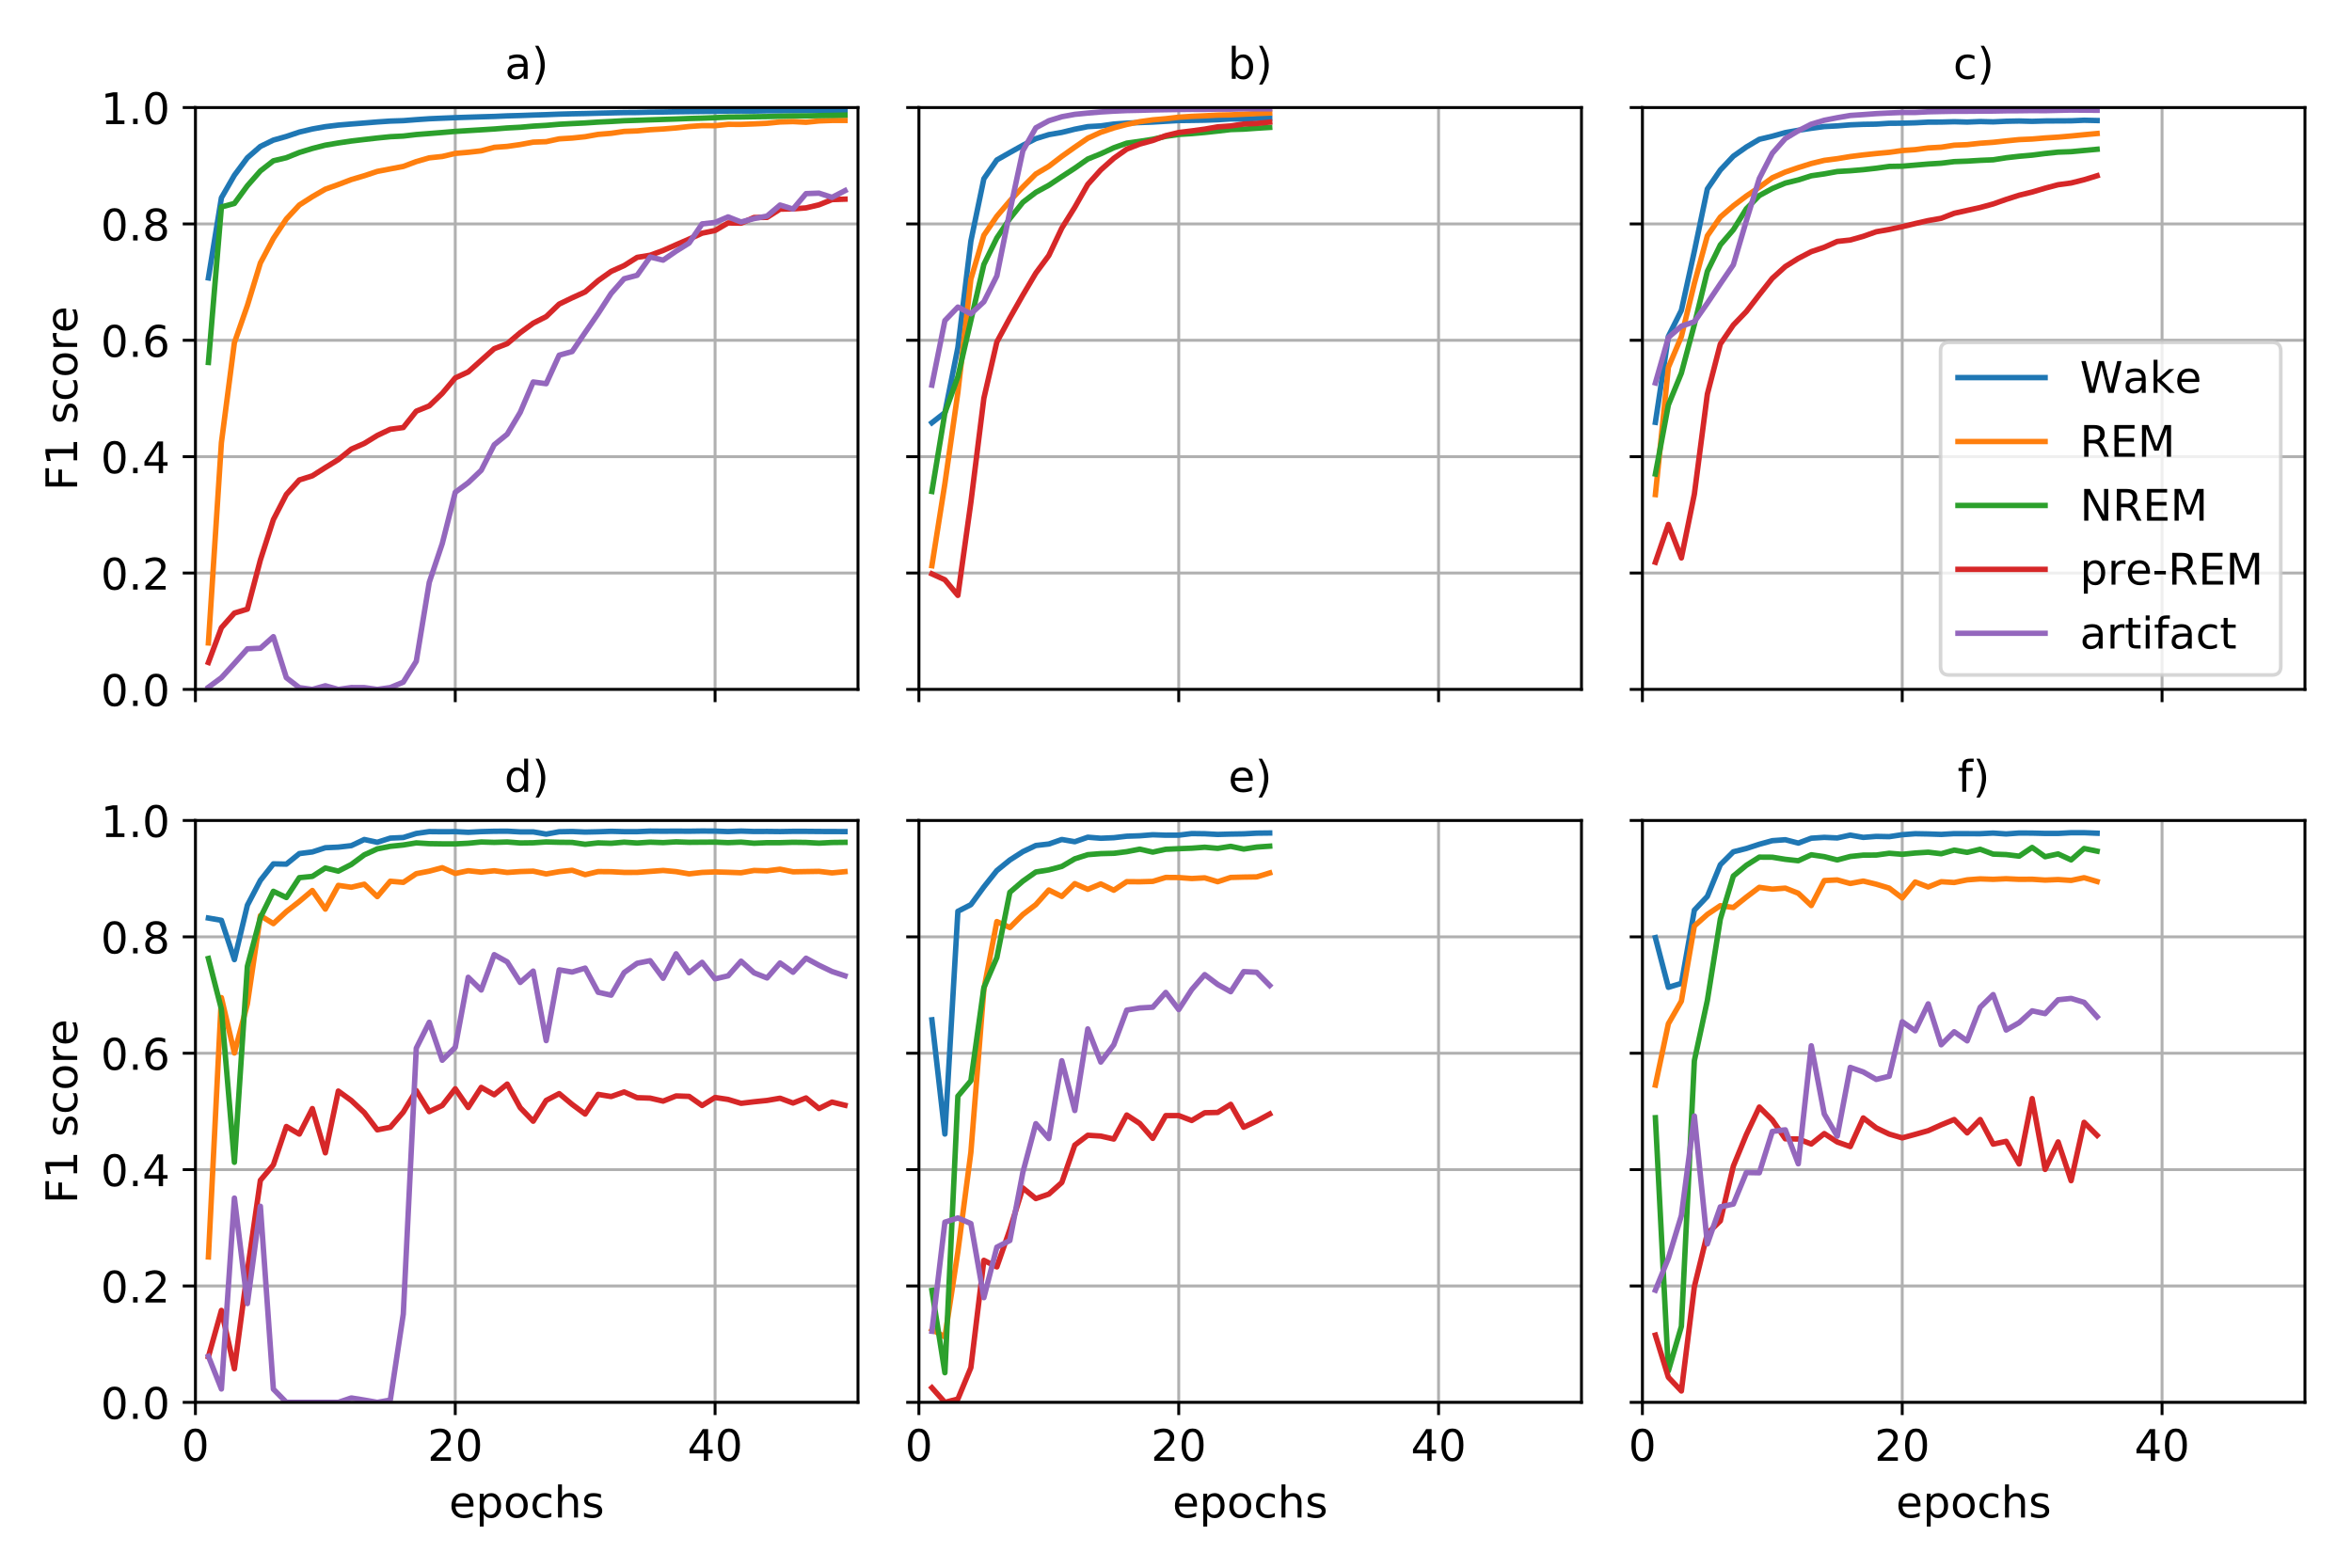 <?xml version="1.0" encoding="utf-8" standalone="no"?>
<!DOCTYPE svg PUBLIC "-//W3C//DTD SVG 1.1//EN"
  "http://www.w3.org/Graphics/SVG/1.1/DTD/svg11.dtd">
<!-- Created with matplotlib (https://matplotlib.org/) -->
<svg height="432pt" version="1.1" viewBox="0 0 648 432" width="648pt" xmlns="http://www.w3.org/2000/svg" xmlns:xlink="http://www.w3.org/1999/xlink">
 <defs>
  <style type="text/css">
*{stroke-linecap:butt;stroke-linejoin:round;}
  </style>
 </defs>
 <g id="figure_1">
  <g id="patch_1">
   <path d="M 0 432 
L 648 432 
L 648 0 
L 0 0 
z
" style="fill:#ffffff;"/>
  </g>
  <g id="axes_1">
   <g id="patch_2">
    <path d="M 53.84 189.98 
L 236.383 189.98 
L 236.383 29.633 
L 53.84 29.633 
z
" style="fill:#ffffff;"/>
   </g>
   <g id="matplotlib.axis_1">
    <g id="xtick_1">
     <g id="line2d_1">
      <path clip-path="url(#p476d0cead1)" d="M 53.84 189.98 
L 53.84 29.633 
" style="fill:none;stroke:#b0b0b0;stroke-linecap:square;stroke-width:0.8;"/>
     </g>
     <g id="line2d_2">
      <defs>
       <path d="M 0 0 
L 0 3.5 
" id="m16ae64c618" style="stroke:#000000;stroke-width:0.8;"/>
      </defs>
      <g>
       <use style="stroke:#000000;stroke-width:0.8;" x="53.84" xlink:href="#m16ae64c618" y="189.98"/>
      </g>
     </g>
    </g>
    <g id="xtick_2">
     <g id="line2d_3">
      <path clip-path="url(#p476d0cead1)" d="M 125.426 189.98 
L 125.426 29.633 
" style="fill:none;stroke:#b0b0b0;stroke-linecap:square;stroke-width:0.8;"/>
     </g>
     <g id="line2d_4">
      <g>
       <use style="stroke:#000000;stroke-width:0.8;" x="125.426" xlink:href="#m16ae64c618" y="189.98"/>
      </g>
     </g>
    </g>
    <g id="xtick_3">
     <g id="line2d_5">
      <path clip-path="url(#p476d0cead1)" d="M 197.011 189.98 
L 197.011 29.633 
" style="fill:none;stroke:#b0b0b0;stroke-linecap:square;stroke-width:0.8;"/>
     </g>
     <g id="line2d_6">
      <g>
       <use style="stroke:#000000;stroke-width:0.8;" x="197.011" xlink:href="#m16ae64c618" y="189.98"/>
      </g>
     </g>
    </g>
   </g>
   <g id="matplotlib.axis_2">
    <g id="ytick_1">
     <g id="line2d_7">
      <path clip-path="url(#p476d0cead1)" d="M 53.84 189.98 
L 236.383 189.98 
" style="fill:none;stroke:#b0b0b0;stroke-linecap:square;stroke-width:0.8;"/>
     </g>
     <g id="line2d_8">
      <defs>
       <path d="M 0 0 
L -3.5 0 
" id="mbce8422c83" style="stroke:#000000;stroke-width:0.8;"/>
      </defs>
      <g>
       <use style="stroke:#000000;stroke-width:0.8;" x="53.84" xlink:href="#mbce8422c83" y="189.98"/>
      </g>
     </g>
     <g id="text_1">
      <!-- 0.0 -->
      <defs>
       <path d="M 31.781 66.406 
Q 24.172 66.406 20.328 58.906 
Q 16.5 51.422 16.5 36.375 
Q 16.5 21.391 20.328 13.891 
Q 24.172 6.391 31.781 6.391 
Q 39.453 6.391 43.281 13.891 
Q 47.125 21.391 47.125 36.375 
Q 47.125 51.422 43.281 58.906 
Q 39.453 66.406 31.781 66.406 
z
M 31.781 74.219 
Q 44.047 74.219 50.516 64.516 
Q 56.984 54.828 56.984 36.375 
Q 56.984 17.969 50.516 8.266 
Q 44.047 -1.422 31.781 -1.422 
Q 19.531 -1.422 13.062 8.266 
Q 6.594 17.969 6.594 36.375 
Q 6.594 54.828 13.062 64.516 
Q 19.531 74.219 31.781 74.219 
z
" id="DejaVuSans-48"/>
       <path d="M 10.688 12.406 
L 21 12.406 
L 21 0 
L 10.688 0 
z
" id="DejaVuSans-46"/>
      </defs>
      <g transform="translate(27.756 194.539)scale(0.12 -0.12)">
       <use xlink:href="#DejaVuSans-48"/>
       <use x="63.623" xlink:href="#DejaVuSans-46"/>
       <use x="95.41" xlink:href="#DejaVuSans-48"/>
      </g>
     </g>
    </g>
    <g id="ytick_2">
     <g id="line2d_9">
      <path clip-path="url(#p476d0cead1)" d="M 53.84 157.911 
L 236.383 157.911 
" style="fill:none;stroke:#b0b0b0;stroke-linecap:square;stroke-width:0.8;"/>
     </g>
     <g id="line2d_10">
      <g>
       <use style="stroke:#000000;stroke-width:0.8;" x="53.84" xlink:href="#mbce8422c83" y="157.911"/>
      </g>
     </g>
     <g id="text_2">
      <!-- 0.2 -->
      <defs>
       <path d="M 19.188 8.297 
L 53.609 8.297 
L 53.609 0 
L 7.328 0 
L 7.328 8.297 
Q 12.938 14.109 22.625 23.891 
Q 32.328 33.688 34.812 36.531 
Q 39.547 41.844 41.422 45.531 
Q 43.312 49.219 43.312 52.781 
Q 43.312 58.594 39.234 62.25 
Q 35.156 65.922 28.609 65.922 
Q 23.969 65.922 18.812 64.312 
Q 13.672 62.703 7.812 59.422 
L 7.812 69.391 
Q 13.766 71.781 18.938 73 
Q 24.125 74.219 28.422 74.219 
Q 39.75 74.219 46.484 68.547 
Q 53.219 62.891 53.219 53.422 
Q 53.219 48.922 51.531 44.891 
Q 49.859 40.875 45.406 35.406 
Q 44.188 33.984 37.641 27.219 
Q 31.109 20.453 19.188 8.297 
z
" id="DejaVuSans-50"/>
      </defs>
      <g transform="translate(27.756 162.47)scale(0.12 -0.12)">
       <use xlink:href="#DejaVuSans-48"/>
       <use x="63.623" xlink:href="#DejaVuSans-46"/>
       <use x="95.41" xlink:href="#DejaVuSans-50"/>
      </g>
     </g>
    </g>
    <g id="ytick_3">
     <g id="line2d_11">
      <path clip-path="url(#p476d0cead1)" d="M 53.84 125.841 
L 236.383 125.841 
" style="fill:none;stroke:#b0b0b0;stroke-linecap:square;stroke-width:0.8;"/>
     </g>
     <g id="line2d_12">
      <g>
       <use style="stroke:#000000;stroke-width:0.8;" x="53.84" xlink:href="#mbce8422c83" y="125.841"/>
      </g>
     </g>
     <g id="text_3">
      <!-- 0.4 -->
      <defs>
       <path d="M 37.797 64.312 
L 12.891 25.391 
L 37.797 25.391 
z
M 35.203 72.906 
L 47.609 72.906 
L 47.609 25.391 
L 58.016 25.391 
L 58.016 17.188 
L 47.609 17.188 
L 47.609 0 
L 37.797 0 
L 37.797 17.188 
L 4.891 17.188 
L 4.891 26.703 
z
" id="DejaVuSans-52"/>
      </defs>
      <g transform="translate(27.756 130.4)scale(0.12 -0.12)">
       <use xlink:href="#DejaVuSans-48"/>
       <use x="63.623" xlink:href="#DejaVuSans-46"/>
       <use x="95.41" xlink:href="#DejaVuSans-52"/>
      </g>
     </g>
    </g>
    <g id="ytick_4">
     <g id="line2d_13">
      <path clip-path="url(#p476d0cead1)" d="M 53.84 93.772 
L 236.383 93.772 
" style="fill:none;stroke:#b0b0b0;stroke-linecap:square;stroke-width:0.8;"/>
     </g>
     <g id="line2d_14">
      <g>
       <use style="stroke:#000000;stroke-width:0.8;" x="53.84" xlink:href="#mbce8422c83" y="93.772"/>
      </g>
     </g>
     <g id="text_4">
      <!-- 0.6 -->
      <defs>
       <path d="M 33.016 40.375 
Q 26.375 40.375 22.484 35.828 
Q 18.609 31.297 18.609 23.391 
Q 18.609 15.531 22.484 10.953 
Q 26.375 6.391 33.016 6.391 
Q 39.656 6.391 43.531 10.953 
Q 47.406 15.531 47.406 23.391 
Q 47.406 31.297 43.531 35.828 
Q 39.656 40.375 33.016 40.375 
z
M 52.594 71.297 
L 52.594 62.312 
Q 48.875 64.062 45.094 64.984 
Q 41.312 65.922 37.594 65.922 
Q 27.828 65.922 22.672 59.328 
Q 17.531 52.734 16.797 39.406 
Q 19.672 43.656 24.016 45.922 
Q 28.375 48.188 33.594 48.188 
Q 44.578 48.188 50.953 41.516 
Q 57.328 34.859 57.328 23.391 
Q 57.328 12.156 50.688 5.359 
Q 44.047 -1.422 33.016 -1.422 
Q 20.359 -1.422 13.672 8.266 
Q 6.984 17.969 6.984 36.375 
Q 6.984 53.656 15.188 63.938 
Q 23.391 74.219 37.203 74.219 
Q 40.922 74.219 44.703 73.484 
Q 48.484 72.75 52.594 71.297 
z
" id="DejaVuSans-54"/>
      </defs>
      <g transform="translate(27.756 98.331)scale(0.12 -0.12)">
       <use xlink:href="#DejaVuSans-48"/>
       <use x="63.623" xlink:href="#DejaVuSans-46"/>
       <use x="95.41" xlink:href="#DejaVuSans-54"/>
      </g>
     </g>
    </g>
    <g id="ytick_5">
     <g id="line2d_15">
      <path clip-path="url(#p476d0cead1)" d="M 53.84 61.702 
L 236.383 61.702 
" style="fill:none;stroke:#b0b0b0;stroke-linecap:square;stroke-width:0.8;"/>
     </g>
     <g id="line2d_16">
      <g>
       <use style="stroke:#000000;stroke-width:0.8;" x="53.84" xlink:href="#mbce8422c83" y="61.702"/>
      </g>
     </g>
     <g id="text_5">
      <!-- 0.8 -->
      <defs>
       <path d="M 31.781 34.625 
Q 24.75 34.625 20.719 30.859 
Q 16.703 27.094 16.703 20.516 
Q 16.703 13.922 20.719 10.156 
Q 24.75 6.391 31.781 6.391 
Q 38.812 6.391 42.859 10.172 
Q 46.922 13.969 46.922 20.516 
Q 46.922 27.094 42.891 30.859 
Q 38.875 34.625 31.781 34.625 
z
M 21.922 38.812 
Q 15.578 40.375 12.031 44.719 
Q 8.5 49.078 8.5 55.328 
Q 8.5 64.062 14.719 69.141 
Q 20.953 74.219 31.781 74.219 
Q 42.672 74.219 48.875 69.141 
Q 55.078 64.062 55.078 55.328 
Q 55.078 49.078 51.531 44.719 
Q 48 40.375 41.703 38.812 
Q 48.828 37.156 52.797 32.312 
Q 56.781 27.484 56.781 20.516 
Q 56.781 9.906 50.312 4.234 
Q 43.844 -1.422 31.781 -1.422 
Q 19.734 -1.422 13.25 4.234 
Q 6.781 9.906 6.781 20.516 
Q 6.781 27.484 10.781 32.312 
Q 14.797 37.156 21.922 38.812 
z
M 18.312 54.391 
Q 18.312 48.734 21.844 45.562 
Q 25.391 42.391 31.781 42.391 
Q 38.141 42.391 41.719 45.562 
Q 45.312 48.734 45.312 54.391 
Q 45.312 60.062 41.719 63.234 
Q 38.141 66.406 31.781 66.406 
Q 25.391 66.406 21.844 63.234 
Q 18.312 60.062 18.312 54.391 
z
" id="DejaVuSans-56"/>
      </defs>
      <g transform="translate(27.756 66.261)scale(0.12 -0.12)">
       <use xlink:href="#DejaVuSans-48"/>
       <use x="63.623" xlink:href="#DejaVuSans-46"/>
       <use x="95.41" xlink:href="#DejaVuSans-56"/>
      </g>
     </g>
    </g>
    <g id="ytick_6">
     <g id="line2d_17">
      <path clip-path="url(#p476d0cead1)" d="M 53.84 29.633 
L 236.383 29.633 
" style="fill:none;stroke:#b0b0b0;stroke-linecap:square;stroke-width:0.8;"/>
     </g>
     <g id="line2d_18">
      <g>
       <use style="stroke:#000000;stroke-width:0.8;" x="53.84" xlink:href="#mbce8422c83" y="29.633"/>
      </g>
     </g>
     <g id="text_6">
      <!-- 1.0 -->
      <defs>
       <path d="M 12.406 8.297 
L 28.516 8.297 
L 28.516 63.922 
L 10.984 60.406 
L 10.984 69.391 
L 28.422 72.906 
L 38.281 72.906 
L 38.281 8.297 
L 54.391 8.297 
L 54.391 0 
L 12.406 0 
z
" id="DejaVuSans-49"/>
      </defs>
      <g transform="translate(27.756 34.192)scale(0.12 -0.12)">
       <use xlink:href="#DejaVuSans-49"/>
       <use x="63.623" xlink:href="#DejaVuSans-46"/>
       <use x="95.41" xlink:href="#DejaVuSans-48"/>
      </g>
     </g>
    </g>
    <g id="text_7">
     <!-- F1 score -->
     <defs>
      <path d="M 9.812 72.906 
L 51.703 72.906 
L 51.703 64.594 
L 19.672 64.594 
L 19.672 43.109 
L 48.578 43.109 
L 48.578 34.812 
L 19.672 34.812 
L 19.672 0 
L 9.812 0 
z
" id="DejaVuSans-70"/>
      <path id="DejaVuSans-32"/>
      <path d="M 44.281 53.078 
L 44.281 44.578 
Q 40.484 46.531 36.375 47.5 
Q 32.281 48.484 27.875 48.484 
Q 21.188 48.484 17.844 46.438 
Q 14.5 44.391 14.5 40.281 
Q 14.5 37.156 16.891 35.375 
Q 19.281 33.594 26.516 31.984 
L 29.594 31.297 
Q 39.156 29.25 43.188 25.516 
Q 47.219 21.781 47.219 15.094 
Q 47.219 7.469 41.188 3.016 
Q 35.156 -1.422 24.609 -1.422 
Q 20.219 -1.422 15.453 -0.562 
Q 10.688 0.297 5.422 2 
L 5.422 11.281 
Q 10.406 8.688 15.234 7.391 
Q 20.062 6.109 24.812 6.109 
Q 31.156 6.109 34.562 8.281 
Q 37.984 10.453 37.984 14.406 
Q 37.984 18.062 35.516 20.016 
Q 33.062 21.969 24.703 23.781 
L 21.578 24.516 
Q 13.234 26.266 9.516 29.906 
Q 5.812 33.547 5.812 39.891 
Q 5.812 47.609 11.281 51.797 
Q 16.75 56 26.812 56 
Q 31.781 56 36.172 55.266 
Q 40.578 54.547 44.281 53.078 
z
" id="DejaVuSans-115"/>
      <path d="M 48.781 52.594 
L 48.781 44.188 
Q 44.969 46.297 41.141 47.344 
Q 37.312 48.391 33.406 48.391 
Q 24.656 48.391 19.812 42.844 
Q 14.984 37.312 14.984 27.297 
Q 14.984 17.281 19.812 11.734 
Q 24.656 6.203 33.406 6.203 
Q 37.312 6.203 41.141 7.25 
Q 44.969 8.297 48.781 10.406 
L 48.781 2.094 
Q 45.016 0.344 40.984 -0.531 
Q 36.969 -1.422 32.422 -1.422 
Q 20.062 -1.422 12.781 6.344 
Q 5.516 14.109 5.516 27.297 
Q 5.516 40.672 12.859 48.328 
Q 20.219 56 33.016 56 
Q 37.156 56 41.109 55.141 
Q 45.062 54.297 48.781 52.594 
z
" id="DejaVuSans-99"/>
      <path d="M 30.609 48.391 
Q 23.391 48.391 19.188 42.75 
Q 14.984 37.109 14.984 27.297 
Q 14.984 17.484 19.156 11.844 
Q 23.344 6.203 30.609 6.203 
Q 37.797 6.203 41.984 11.859 
Q 46.188 17.531 46.188 27.297 
Q 46.188 37.016 41.984 42.703 
Q 37.797 48.391 30.609 48.391 
z
M 30.609 56 
Q 42.328 56 49.016 48.375 
Q 55.719 40.766 55.719 27.297 
Q 55.719 13.875 49.016 6.219 
Q 42.328 -1.422 30.609 -1.422 
Q 18.844 -1.422 12.172 6.219 
Q 5.516 13.875 5.516 27.297 
Q 5.516 40.766 12.172 48.375 
Q 18.844 56 30.609 56 
z
" id="DejaVuSans-111"/>
      <path d="M 41.109 46.297 
Q 39.594 47.172 37.812 47.578 
Q 36.031 48 33.891 48 
Q 26.266 48 22.188 43.047 
Q 18.109 38.094 18.109 28.812 
L 18.109 0 
L 9.078 0 
L 9.078 54.688 
L 18.109 54.688 
L 18.109 46.188 
Q 20.953 51.172 25.484 53.578 
Q 30.031 56 36.531 56 
Q 37.453 56 38.578 55.875 
Q 39.703 55.766 41.062 55.516 
z
" id="DejaVuSans-114"/>
      <path d="M 56.203 29.594 
L 56.203 25.203 
L 14.891 25.203 
Q 15.484 15.922 20.484 11.062 
Q 25.484 6.203 34.422 6.203 
Q 39.594 6.203 44.453 7.469 
Q 49.312 8.734 54.109 11.281 
L 54.109 2.781 
Q 49.266 0.734 44.188 -0.344 
Q 39.109 -1.422 33.891 -1.422 
Q 20.797 -1.422 13.156 6.188 
Q 5.516 13.812 5.516 26.812 
Q 5.516 40.234 12.766 48.109 
Q 20.016 56 32.328 56 
Q 43.359 56 49.781 48.891 
Q 56.203 41.797 56.203 29.594 
z
M 47.219 32.234 
Q 47.125 39.594 43.094 43.984 
Q 39.062 48.391 32.422 48.391 
Q 24.906 48.391 20.391 44.141 
Q 15.875 39.891 15.188 32.172 
z
" id="DejaVuSans-101"/>
     </defs>
     <g transform="translate(21.261 135.234)rotate(-90)scale(0.12 -0.12)">
      <use xlink:href="#DejaVuSans-70"/>
      <use x="57.52" xlink:href="#DejaVuSans-49"/>
      <use x="121.143" xlink:href="#DejaVuSans-32"/>
      <use x="152.93" xlink:href="#DejaVuSans-115"/>
      <use x="205.029" xlink:href="#DejaVuSans-99"/>
      <use x="260.01" xlink:href="#DejaVuSans-111"/>
      <use x="321.191" xlink:href="#DejaVuSans-114"/>
      <use x="362.273" xlink:href="#DejaVuSans-101"/>
     </g>
    </g>
   </g>
   <g id="line2d_19">
    <path clip-path="url(#p476d0cead1)" d="M 57.419 76.582 
L 60.999 54.513 
L 64.578 48.292 
L 68.157 43.476 
L 71.736 40.355 
L 75.316 38.609 
L 78.895 37.599 
L 82.474 36.393 
L 86.054 35.543 
L 89.633 34.904 
L 93.212 34.47 
L 96.791 34.175 
L 100.371 33.894 
L 103.95 33.607 
L 107.529 33.367 
L 111.108 33.247 
L 114.688 32.97 
L 118.267 32.726 
L 121.846 32.57 
L 125.426 32.423 
L 129.005 32.304 
L 132.584 32.189 
L 136.163 32.086 
L 139.743 31.93 
L 143.322 31.833 
L 146.901 31.704 
L 150.481 31.595 
L 154.06 31.456 
L 157.639 31.359 
L 161.218 31.29 
L 164.798 31.193 
L 168.377 31.108 
L 171.956 31.024 
L 175.536 31 
L 179.115 30.911 
L 182.694 30.868 
L 186.273 30.805 
L 189.853 30.761 
L 193.432 30.715 
L 197.011 30.678 
L 200.591 30.605 
L 204.17 30.587 
L 207.749 30.594 
L 211.328 30.528 
L 214.908 30.524 
L 218.487 30.493 
L 222.066 30.478 
L 225.645 30.437 
L 229.225 30.42 
L 232.804 30.39 
" style="fill:none;stroke:#1f77b4;stroke-linecap:square;stroke-width:1.5;"/>
   </g>
   <g id="line2d_20">
    <path clip-path="url(#p476d0cead1)" d="M 57.419 177.171 
L 60.999 121.985 
L 64.578 94.433 
L 68.157 84.184 
L 71.736 72.474 
L 75.316 65.719 
L 78.895 60.34 
L 82.474 56.488 
L 86.054 54.197 
L 89.633 52.13 
L 93.212 50.847 
L 96.791 49.481 
L 100.371 48.423 
L 103.95 47.234 
L 107.529 46.545 
L 111.108 45.861 
L 114.688 44.524 
L 118.267 43.497 
L 121.846 43.116 
L 125.426 42.274 
L 129.005 41.968 
L 132.584 41.568 
L 136.163 40.604 
L 139.743 40.344 
L 143.322 39.833 
L 146.901 39.168 
L 150.481 39.04 
L 154.06 38.265 
L 157.639 38.044 
L 161.218 37.673 
L 164.798 37.031 
L 168.377 36.737 
L 171.956 36.212 
L 175.536 36.074 
L 179.115 35.741 
L 182.694 35.542 
L 186.273 35.257 
L 189.853 34.862 
L 193.432 34.616 
L 197.011 34.636 
L 200.591 34.262 
L 204.17 34.273 
L 207.749 34.14 
L 211.328 33.975 
L 214.908 33.61 
L 218.487 33.504 
L 222.066 33.693 
L 225.645 33.325 
L 229.225 33.193 
L 232.804 33.187 
" style="fill:none;stroke:#ff7f0e;stroke-linecap:square;stroke-width:1.5;"/>
   </g>
   <g id="line2d_21">
    <path clip-path="url(#p476d0cead1)" d="M 57.419 99.882 
L 60.999 57.028 
L 64.578 56.069 
L 68.157 51.181 
L 71.736 47.103 
L 75.316 44.312 
L 78.895 43.456 
L 82.474 42.013 
L 86.054 40.912 
L 89.633 39.999 
L 93.212 39.394 
L 96.791 38.863 
L 100.371 38.439 
L 103.95 38.03 
L 107.529 37.672 
L 111.108 37.492 
L 114.688 37.074 
L 118.267 36.798 
L 121.846 36.514 
L 125.426 36.21 
L 129.005 35.989 
L 132.584 35.773 
L 136.163 35.546 
L 139.743 35.259 
L 143.322 35.069 
L 146.901 34.754 
L 150.481 34.547 
L 154.06 34.241 
L 157.639 34.055 
L 161.218 33.881 
L 164.798 33.642 
L 168.377 33.471 
L 171.956 33.266 
L 175.536 33.149 
L 179.115 33.025 
L 182.694 32.909 
L 186.273 32.792 
L 189.853 32.653 
L 193.432 32.56 
L 197.011 32.428 
L 200.591 32.257 
L 204.17 32.231 
L 207.749 32.166 
L 211.328 32.124 
L 214.908 32.035 
L 218.487 31.961 
L 222.066 31.94 
L 225.645 31.857 
L 229.225 31.802 
L 232.804 31.715 
" style="fill:none;stroke:#2ca02c;stroke-linecap:square;stroke-width:1.5;"/>
   </g>
   <g id="line2d_22">
    <path clip-path="url(#p476d0cead1)" d="M 57.419 182.556 
L 60.999 172.976 
L 64.578 168.944 
L 68.157 167.85 
L 71.736 154.313 
L 75.316 143.19 
L 78.895 136.251 
L 82.474 132.253 
L 86.054 131.12 
L 89.633 128.846 
L 93.212 126.652 
L 96.791 123.765 
L 100.371 122.191 
L 103.95 119.99 
L 107.529 118.292 
L 111.108 117.81 
L 114.688 113.304 
L 118.267 111.846 
L 121.846 108.402 
L 125.426 104.141 
L 129.005 102.486 
L 132.584 99.278 
L 136.163 96.085 
L 139.743 94.709 
L 143.322 91.68 
L 146.901 89.055 
L 150.481 87.242 
L 154.06 83.798 
L 157.639 82.062 
L 161.218 80.44 
L 164.798 77.335 
L 168.377 74.788 
L 171.956 73.182 
L 175.536 70.922 
L 179.115 70.337 
L 182.694 69.017 
L 186.273 67.441 
L 189.853 65.886 
L 193.432 64.254 
L 197.011 63.513 
L 200.591 61.434 
L 204.17 61.494 
L 207.749 59.935 
L 211.328 59.905 
L 214.908 57.634 
L 218.487 57.565 
L 222.066 57.288 
L 225.645 56.443 
L 229.225 55.004 
L 232.804 54.881 
" style="fill:none;stroke:#d62728;stroke-linecap:square;stroke-width:1.5;"/>
   </g>
   <g id="line2d_23">
    <path clip-path="url(#p476d0cead1)" d="M 57.419 189.395 
L 60.999 186.75 
L 64.578 182.814 
L 68.157 178.799 
L 71.736 178.633 
L 75.316 175.444 
L 78.895 186.755 
L 82.474 189.496 
L 86.054 189.98 
L 89.633 188.976 
L 93.212 189.98 
L 96.791 189.472 
L 100.371 189.489 
L 103.95 189.98 
L 107.529 189.477 
L 111.108 187.979 
L 114.688 182.229 
L 118.267 160.476 
L 121.846 149.794 
L 125.426 135.657 
L 129.005 133.009 
L 132.584 129.597 
L 136.163 122.561 
L 139.743 119.646 
L 143.322 113.641 
L 146.901 105.262 
L 150.481 105.733 
L 154.06 97.876 
L 157.639 96.875 
L 161.218 91.607 
L 164.798 86.405 
L 168.377 80.868 
L 171.956 76.812 
L 175.536 75.86 
L 179.115 70.821 
L 182.694 71.686 
L 186.273 69.219 
L 189.853 66.978 
L 193.432 61.702 
L 197.011 61.292 
L 200.591 59.771 
L 204.17 61.171 
L 207.749 60.238 
L 211.328 59.543 
L 214.908 56.502 
L 218.487 57.607 
L 222.066 53.356 
L 225.645 53.225 
L 229.225 54.39 
L 232.804 52.539 
" style="fill:none;stroke:#9467bd;stroke-linecap:square;stroke-width:1.5;"/>
   </g>
   <g id="patch_3">
    <path d="M 53.84 189.98 
L 53.84 29.633 
" style="fill:none;stroke:#000000;stroke-linecap:square;stroke-linejoin:miter;stroke-width:0.8;"/>
   </g>
   <g id="patch_4">
    <path d="M 236.383 189.98 
L 236.383 29.633 
" style="fill:none;stroke:#000000;stroke-linecap:square;stroke-linejoin:miter;stroke-width:0.8;"/>
   </g>
   <g id="patch_5">
    <path d="M 53.84 189.98 
L 236.383 189.98 
" style="fill:none;stroke:#000000;stroke-linecap:square;stroke-linejoin:miter;stroke-width:0.8;"/>
   </g>
   <g id="patch_6">
    <path d="M 53.84 29.633 
L 236.383 29.633 
" style="fill:none;stroke:#000000;stroke-linecap:square;stroke-linejoin:miter;stroke-width:0.8;"/>
   </g>
   <g id="text_8">
    <!-- a) -->
    <defs>
     <path d="M 34.281 27.484 
Q 23.391 27.484 19.188 25 
Q 14.984 22.516 14.984 16.5 
Q 14.984 11.719 18.141 8.906 
Q 21.297 6.109 26.703 6.109 
Q 34.188 6.109 38.703 11.406 
Q 43.219 16.703 43.219 25.484 
L 43.219 27.484 
z
M 52.203 31.203 
L 52.203 0 
L 43.219 0 
L 43.219 8.297 
Q 40.141 3.328 35.547 0.953 
Q 30.953 -1.422 24.312 -1.422 
Q 15.922 -1.422 10.953 3.297 
Q 6 8.016 6 15.922 
Q 6 25.141 12.172 29.828 
Q 18.359 34.516 30.609 34.516 
L 43.219 34.516 
L 43.219 35.406 
Q 43.219 41.609 39.141 45 
Q 35.062 48.391 27.688 48.391 
Q 23 48.391 18.547 47.266 
Q 14.109 46.141 10.016 43.891 
L 10.016 52.203 
Q 14.938 54.109 19.578 55.047 
Q 24.219 56 28.609 56 
Q 40.484 56 46.344 49.844 
Q 52.203 43.703 52.203 31.203 
z
" id="DejaVuSans-97"/>
     <path d="M 8.016 75.875 
L 15.828 75.875 
Q 23.141 64.359 26.781 53.312 
Q 30.422 42.281 30.422 31.391 
Q 30.422 20.453 26.781 9.375 
Q 23.141 -1.703 15.828 -13.188 
L 8.016 -13.188 
Q 14.5 -2 17.703 9.062 
Q 20.906 20.125 20.906 31.391 
Q 20.906 42.672 17.703 53.656 
Q 14.5 64.656 8.016 75.875 
z
" id="DejaVuSans-41"/>
    </defs>
    <g transform="translate(139.094 21.719)scale(0.12 -0.12)">
     <use xlink:href="#DejaVuSans-97"/>
     <use x="61.279" xlink:href="#DejaVuSans-41"/>
    </g>
   </g>
  </g>
  <g id="axes_2">
   <g id="patch_7">
    <path d="M 253.168 189.98 
L 435.712 189.98 
L 435.712 29.633 
L 253.168 29.633 
z
" style="fill:#ffffff;"/>
   </g>
   <g id="matplotlib.axis_3">
    <g id="xtick_4">
     <g id="line2d_24">
      <path clip-path="url(#p700da3484f)" d="M 253.168 189.98 
L 253.168 29.633 
" style="fill:none;stroke:#b0b0b0;stroke-linecap:square;stroke-width:0.8;"/>
     </g>
     <g id="line2d_25">
      <g>
       <use style="stroke:#000000;stroke-width:0.8;" x="253.168" xlink:href="#m16ae64c618" y="189.98"/>
      </g>
     </g>
    </g>
    <g id="xtick_5">
     <g id="line2d_26">
      <path clip-path="url(#p700da3484f)" d="M 324.754 189.98 
L 324.754 29.633 
" style="fill:none;stroke:#b0b0b0;stroke-linecap:square;stroke-width:0.8;"/>
     </g>
     <g id="line2d_27">
      <g>
       <use style="stroke:#000000;stroke-width:0.8;" x="324.754" xlink:href="#m16ae64c618" y="189.98"/>
      </g>
     </g>
    </g>
    <g id="xtick_6">
     <g id="line2d_28">
      <path clip-path="url(#p700da3484f)" d="M 396.34 189.98 
L 396.34 29.633 
" style="fill:none;stroke:#b0b0b0;stroke-linecap:square;stroke-width:0.8;"/>
     </g>
     <g id="line2d_29">
      <g>
       <use style="stroke:#000000;stroke-width:0.8;" x="396.34" xlink:href="#m16ae64c618" y="189.98"/>
      </g>
     </g>
    </g>
   </g>
   <g id="matplotlib.axis_4">
    <g id="ytick_7">
     <g id="line2d_30">
      <path clip-path="url(#p700da3484f)" d="M 253.168 189.98 
L 435.712 189.98 
" style="fill:none;stroke:#b0b0b0;stroke-linecap:square;stroke-width:0.8;"/>
     </g>
     <g id="line2d_31">
      <g>
       <use style="stroke:#000000;stroke-width:0.8;" x="253.168" xlink:href="#mbce8422c83" y="189.98"/>
      </g>
     </g>
    </g>
    <g id="ytick_8">
     <g id="line2d_32">
      <path clip-path="url(#p700da3484f)" d="M 253.168 157.911 
L 435.712 157.911 
" style="fill:none;stroke:#b0b0b0;stroke-linecap:square;stroke-width:0.8;"/>
     </g>
     <g id="line2d_33">
      <g>
       <use style="stroke:#000000;stroke-width:0.8;" x="253.168" xlink:href="#mbce8422c83" y="157.911"/>
      </g>
     </g>
    </g>
    <g id="ytick_9">
     <g id="line2d_34">
      <path clip-path="url(#p700da3484f)" d="M 253.168 125.841 
L 435.712 125.841 
" style="fill:none;stroke:#b0b0b0;stroke-linecap:square;stroke-width:0.8;"/>
     </g>
     <g id="line2d_35">
      <g>
       <use style="stroke:#000000;stroke-width:0.8;" x="253.168" xlink:href="#mbce8422c83" y="125.841"/>
      </g>
     </g>
    </g>
    <g id="ytick_10">
     <g id="line2d_36">
      <path clip-path="url(#p700da3484f)" d="M 253.168 93.772 
L 435.712 93.772 
" style="fill:none;stroke:#b0b0b0;stroke-linecap:square;stroke-width:0.8;"/>
     </g>
     <g id="line2d_37">
      <g>
       <use style="stroke:#000000;stroke-width:0.8;" x="253.168" xlink:href="#mbce8422c83" y="93.772"/>
      </g>
     </g>
    </g>
    <g id="ytick_11">
     <g id="line2d_38">
      <path clip-path="url(#p700da3484f)" d="M 253.168 61.702 
L 435.712 61.702 
" style="fill:none;stroke:#b0b0b0;stroke-linecap:square;stroke-width:0.8;"/>
     </g>
     <g id="line2d_39">
      <g>
       <use style="stroke:#000000;stroke-width:0.8;" x="253.168" xlink:href="#mbce8422c83" y="61.702"/>
      </g>
     </g>
    </g>
    <g id="ytick_12">
     <g id="line2d_40">
      <path clip-path="url(#p700da3484f)" d="M 253.168 29.633 
L 435.712 29.633 
" style="fill:none;stroke:#b0b0b0;stroke-linecap:square;stroke-width:0.8;"/>
     </g>
     <g id="line2d_41">
      <g>
       <use style="stroke:#000000;stroke-width:0.8;" x="253.168" xlink:href="#mbce8422c83" y="29.633"/>
      </g>
     </g>
    </g>
   </g>
   <g id="line2d_42">
    <path clip-path="url(#p700da3484f)" d="M 256.748 116.494 
L 260.327 113.708 
L 263.906 95.764 
L 267.485 66.441 
L 271.065 49.252 
L 274.644 44.073 
L 278.223 42.036 
L 281.803 40.04 
L 285.382 38.206 
L 288.961 37.098 
L 292.54 36.482 
L 296.12 35.601 
L 299.699 34.896 
L 303.278 34.691 
L 306.858 34.185 
L 310.437 33.931 
L 314.016 33.774 
L 317.595 33.637 
L 321.175 33.422 
L 324.754 33.217 
L 328.333 33.176 
L 331.913 33.12 
L 335.492 32.992 
L 339.071 32.774 
L 342.65 32.796 
L 346.23 32.631 
L 349.809 32.601 
" style="fill:none;stroke:#1f77b4;stroke-linecap:square;stroke-width:1.5;"/>
   </g>
   <g id="line2d_43">
    <path clip-path="url(#p700da3484f)" d="M 256.748 155.89 
L 260.327 133.257 
L 263.906 108.146 
L 267.485 76.946 
L 271.065 64.834 
L 274.644 59.594 
L 278.223 55.377 
L 281.803 51.528 
L 285.382 47.942 
L 288.961 45.828 
L 292.54 43.09 
L 296.12 40.547 
L 299.699 38.089 
L 303.278 36.448 
L 306.858 35.253 
L 310.437 34.294 
L 314.016 33.532 
L 317.595 33.029 
L 321.175 32.717 
L 324.754 32.3 
L 328.333 32.063 
L 331.913 31.914 
L 335.492 31.713 
L 339.071 31.647 
L 342.65 31.463 
L 346.23 31.294 
L 349.809 31.137 
" style="fill:none;stroke:#ff7f0e;stroke-linecap:square;stroke-width:1.5;"/>
   </g>
   <g id="line2d_44">
    <path clip-path="url(#p700da3484f)" d="M 256.748 135.432 
L 260.327 113.78 
L 263.906 103.804 
L 267.485 88.312 
L 271.065 72.873 
L 274.644 65.561 
L 278.223 60.234 
L 281.803 55.741 
L 285.382 53.005 
L 288.961 51.049 
L 292.54 48.67 
L 296.12 46.342 
L 299.699 43.824 
L 303.278 42.375 
L 306.858 40.718 
L 310.437 39.446 
L 314.016 38.945 
L 317.595 38.388 
L 321.175 37.578 
L 324.754 37.042 
L 328.333 36.821 
L 331.913 36.505 
L 335.492 36.117 
L 339.071 35.701 
L 342.65 35.588 
L 346.23 35.335 
L 349.809 35.116 
" style="fill:none;stroke:#2ca02c;stroke-linecap:square;stroke-width:1.5;"/>
   </g>
   <g id="line2d_45">
    <path clip-path="url(#p700da3484f)" d="M 256.748 158.134 
L 260.327 159.763 
L 263.906 164.069 
L 267.485 138.447 
L 271.065 109.753 
L 274.644 94.24 
L 278.223 87.616 
L 281.803 81.311 
L 285.382 75.255 
L 288.961 70.406 
L 292.54 62.861 
L 296.12 57.101 
L 299.699 50.801 
L 303.278 46.816 
L 306.858 43.625 
L 310.437 41.088 
L 314.016 39.699 
L 317.595 38.718 
L 321.175 37.38 
L 324.754 36.515 
L 328.333 36.073 
L 331.913 35.58 
L 335.492 34.958 
L 339.071 34.706 
L 342.65 34.175 
L 346.23 34.028 
L 349.809 33.648 
" style="fill:none;stroke:#d62728;stroke-linecap:square;stroke-width:1.5;"/>
   </g>
   <g id="line2d_46">
    <path clip-path="url(#p700da3484f)" d="M 256.748 106.128 
L 260.327 88.346 
L 263.906 84.618 
L 267.485 86.482 
L 271.065 83.164 
L 274.644 76.025 
L 278.223 58.226 
L 281.803 41.567 
L 285.382 35.219 
L 288.961 33.274 
L 292.54 32.165 
L 296.12 31.511 
L 299.699 31.155 
L 303.278 30.853 
L 306.858 30.63 
L 310.437 30.468 
L 314.016 30.393 
L 317.595 30.295 
L 321.175 30.23 
L 324.754 30.178 
L 328.333 30.136 
L 331.913 30.147 
L 335.492 30.076 
L 339.071 30.071 
L 342.65 29.976 
L 346.23 29.99 
L 349.809 29.985 
" style="fill:none;stroke:#9467bd;stroke-linecap:square;stroke-width:1.5;"/>
   </g>
   <g id="patch_8">
    <path d="M 253.168 189.98 
L 253.168 29.633 
" style="fill:none;stroke:#000000;stroke-linecap:square;stroke-linejoin:miter;stroke-width:0.8;"/>
   </g>
   <g id="patch_9">
    <path d="M 435.712 189.98 
L 435.712 29.633 
" style="fill:none;stroke:#000000;stroke-linecap:square;stroke-linejoin:miter;stroke-width:0.8;"/>
   </g>
   <g id="patch_10">
    <path d="M 253.168 189.98 
L 435.712 189.98 
" style="fill:none;stroke:#000000;stroke-linecap:square;stroke-linejoin:miter;stroke-width:0.8;"/>
   </g>
   <g id="patch_11">
    <path d="M 253.168 29.633 
L 435.712 29.633 
" style="fill:none;stroke:#000000;stroke-linecap:square;stroke-linejoin:miter;stroke-width:0.8;"/>
   </g>
   <g id="text_9">
    <!-- b) -->
    <defs>
     <path d="M 48.688 27.297 
Q 48.688 37.203 44.609 42.844 
Q 40.531 48.484 33.406 48.484 
Q 26.266 48.484 22.188 42.844 
Q 18.109 37.203 18.109 27.297 
Q 18.109 17.391 22.188 11.75 
Q 26.266 6.109 33.406 6.109 
Q 40.531 6.109 44.609 11.75 
Q 48.688 17.391 48.688 27.297 
z
M 18.109 46.391 
Q 20.953 51.266 25.266 53.625 
Q 29.594 56 35.594 56 
Q 45.562 56 51.781 48.094 
Q 58.016 40.188 58.016 27.297 
Q 58.016 14.406 51.781 6.484 
Q 45.562 -1.422 35.594 -1.422 
Q 29.594 -1.422 25.266 0.953 
Q 20.953 3.328 18.109 8.203 
L 18.109 0 
L 9.078 0 
L 9.078 75.984 
L 18.109 75.984 
z
" id="DejaVuSans-98"/>
    </defs>
    <g transform="translate(338.29 21.719)scale(0.12 -0.12)">
     <use xlink:href="#DejaVuSans-98"/>
     <use x="63.477" xlink:href="#DejaVuSans-41"/>
    </g>
   </g>
  </g>
  <g id="axes_3">
   <g id="patch_12">
    <path d="M 452.497 189.98 
L 635.04 189.98 
L 635.04 29.633 
L 452.497 29.633 
z
" style="fill:#ffffff;"/>
   </g>
   <g id="matplotlib.axis_5">
    <g id="xtick_7">
     <g id="line2d_47">
      <path clip-path="url(#p305de7ca3e)" d="M 452.497 189.98 
L 452.497 29.633 
" style="fill:none;stroke:#b0b0b0;stroke-linecap:square;stroke-width:0.8;"/>
     </g>
     <g id="line2d_48">
      <g>
       <use style="stroke:#000000;stroke-width:0.8;" x="452.497" xlink:href="#m16ae64c618" y="189.98"/>
      </g>
     </g>
    </g>
    <g id="xtick_8">
     <g id="line2d_49">
      <path clip-path="url(#p305de7ca3e)" d="M 524.082 189.98 
L 524.082 29.633 
" style="fill:none;stroke:#b0b0b0;stroke-linecap:square;stroke-width:0.8;"/>
     </g>
     <g id="line2d_50">
      <g>
       <use style="stroke:#000000;stroke-width:0.8;" x="524.082" xlink:href="#m16ae64c618" y="189.98"/>
      </g>
     </g>
    </g>
    <g id="xtick_9">
     <g id="line2d_51">
      <path clip-path="url(#p305de7ca3e)" d="M 595.668 189.98 
L 595.668 29.633 
" style="fill:none;stroke:#b0b0b0;stroke-linecap:square;stroke-width:0.8;"/>
     </g>
     <g id="line2d_52">
      <g>
       <use style="stroke:#000000;stroke-width:0.8;" x="595.668" xlink:href="#m16ae64c618" y="189.98"/>
      </g>
     </g>
    </g>
   </g>
   <g id="matplotlib.axis_6">
    <g id="ytick_13">
     <g id="line2d_53">
      <path clip-path="url(#p305de7ca3e)" d="M 452.497 189.98 
L 635.04 189.98 
" style="fill:none;stroke:#b0b0b0;stroke-linecap:square;stroke-width:0.8;"/>
     </g>
     <g id="line2d_54">
      <g>
       <use style="stroke:#000000;stroke-width:0.8;" x="452.497" xlink:href="#mbce8422c83" y="189.98"/>
      </g>
     </g>
    </g>
    <g id="ytick_14">
     <g id="line2d_55">
      <path clip-path="url(#p305de7ca3e)" d="M 452.497 157.911 
L 635.04 157.911 
" style="fill:none;stroke:#b0b0b0;stroke-linecap:square;stroke-width:0.8;"/>
     </g>
     <g id="line2d_56">
      <g>
       <use style="stroke:#000000;stroke-width:0.8;" x="452.497" xlink:href="#mbce8422c83" y="157.911"/>
      </g>
     </g>
    </g>
    <g id="ytick_15">
     <g id="line2d_57">
      <path clip-path="url(#p305de7ca3e)" d="M 452.497 125.841 
L 635.04 125.841 
" style="fill:none;stroke:#b0b0b0;stroke-linecap:square;stroke-width:0.8;"/>
     </g>
     <g id="line2d_58">
      <g>
       <use style="stroke:#000000;stroke-width:0.8;" x="452.497" xlink:href="#mbce8422c83" y="125.841"/>
      </g>
     </g>
    </g>
    <g id="ytick_16">
     <g id="line2d_59">
      <path clip-path="url(#p305de7ca3e)" d="M 452.497 93.772 
L 635.04 93.772 
" style="fill:none;stroke:#b0b0b0;stroke-linecap:square;stroke-width:0.8;"/>
     </g>
     <g id="line2d_60">
      <g>
       <use style="stroke:#000000;stroke-width:0.8;" x="452.497" xlink:href="#mbce8422c83" y="93.772"/>
      </g>
     </g>
    </g>
    <g id="ytick_17">
     <g id="line2d_61">
      <path clip-path="url(#p305de7ca3e)" d="M 452.497 61.702 
L 635.04 61.702 
" style="fill:none;stroke:#b0b0b0;stroke-linecap:square;stroke-width:0.8;"/>
     </g>
     <g id="line2d_62">
      <g>
       <use style="stroke:#000000;stroke-width:0.8;" x="452.497" xlink:href="#mbce8422c83" y="61.702"/>
      </g>
     </g>
    </g>
    <g id="ytick_18">
     <g id="line2d_63">
      <path clip-path="url(#p305de7ca3e)" d="M 452.497 29.633 
L 635.04 29.633 
" style="fill:none;stroke:#b0b0b0;stroke-linecap:square;stroke-width:0.8;"/>
     </g>
     <g id="line2d_64">
      <g>
       <use style="stroke:#000000;stroke-width:0.8;" x="452.497" xlink:href="#mbce8422c83" y="29.633"/>
      </g>
     </g>
    </g>
   </g>
   <g id="line2d_65">
    <path clip-path="url(#p305de7ca3e)" d="M 456.076 116.379 
L 459.655 92.696 
L 463.235 85.511 
L 466.814 69.214 
L 470.393 52.069 
L 473.972 46.841 
L 477.552 43.04 
L 481.131 40.513 
L 484.71 38.388 
L 488.289 37.532 
L 491.869 36.538 
L 495.448 35.9 
L 499.027 35.352 
L 502.607 34.876 
L 506.186 34.693 
L 509.765 34.404 
L 513.344 34.261 
L 516.924 34.205 
L 520.503 33.973 
L 524.082 33.944 
L 527.662 33.844 
L 531.241 33.658 
L 534.82 33.641 
L 538.399 33.541 
L 541.979 33.638 
L 545.558 33.491 
L 549.137 33.583 
L 552.717 33.416 
L 556.296 33.346 
L 559.875 33.44 
L 563.454 33.333 
L 567.034 33.311 
L 570.613 33.292 
L 574.192 33.135 
L 577.772 33.216 
" style="fill:none;stroke:#1f77b4;stroke-linecap:square;stroke-width:1.5;"/>
   </g>
   <g id="line2d_66">
    <path clip-path="url(#p305de7ca3e)" d="M 456.076 136.293 
L 459.655 101.223 
L 463.235 92.753 
L 466.814 78.078 
L 470.393 64.977 
L 473.972 59.81 
L 477.552 56.718 
L 481.131 54.015 
L 484.71 51.603 
L 488.289 48.985 
L 491.869 47.407 
L 495.448 46.184 
L 499.027 45.063 
L 502.607 44.192 
L 506.186 43.73 
L 509.765 43.138 
L 513.344 42.69 
L 516.924 42.309 
L 520.503 41.977 
L 524.082 41.477 
L 527.662 41.237 
L 531.241 40.764 
L 534.82 40.564 
L 538.399 40.009 
L 541.979 39.862 
L 545.558 39.47 
L 549.137 39.215 
L 552.717 38.828 
L 556.296 38.47 
L 559.875 38.314 
L 563.454 38.01 
L 567.034 37.789 
L 570.613 37.478 
L 574.192 37.125 
L 577.772 36.795 
" style="fill:none;stroke:#ff7f0e;stroke-linecap:square;stroke-width:1.5;"/>
   </g>
   <g id="line2d_67">
    <path clip-path="url(#p305de7ca3e)" d="M 456.076 130.621 
L 459.655 111.568 
L 463.235 102.817 
L 466.814 89.426 
L 470.393 74.782 
L 473.972 67.482 
L 477.552 63.317 
L 481.131 57.539 
L 484.71 53.887 
L 488.289 51.951 
L 491.869 50.451 
L 495.448 49.575 
L 499.027 48.44 
L 502.607 47.92 
L 506.186 47.268 
L 509.765 47.056 
L 513.344 46.756 
L 516.924 46.355 
L 520.503 45.859 
L 524.082 45.797 
L 527.662 45.498 
L 531.241 45.197 
L 534.82 44.975 
L 538.399 44.537 
L 541.979 44.405 
L 545.558 44.187 
L 549.137 44.036 
L 552.717 43.472 
L 556.296 43.066 
L 559.875 42.753 
L 563.454 42.298 
L 567.034 41.924 
L 570.613 41.795 
L 574.192 41.462 
L 577.772 41.134 
" style="fill:none;stroke:#2ca02c;stroke-linecap:square;stroke-width:1.5;"/>
   </g>
   <g id="line2d_68">
    <path clip-path="url(#p305de7ca3e)" d="M 456.076 154.935 
L 459.655 144.522 
L 463.235 153.747 
L 466.814 136.159 
L 470.393 108.615 
L 473.972 94.796 
L 477.552 89.563 
L 481.131 85.85 
L 484.71 81.208 
L 488.289 76.693 
L 491.869 73.45 
L 495.448 71.207 
L 499.027 69.345 
L 502.607 68.134 
L 506.186 66.53 
L 509.765 66.141 
L 513.344 65.127 
L 516.924 63.86 
L 520.503 63.229 
L 524.082 62.46 
L 527.662 61.601 
L 531.241 60.787 
L 534.82 60.154 
L 538.399 58.774 
L 541.979 57.977 
L 545.558 57.182 
L 549.137 56.203 
L 552.717 54.945 
L 556.296 53.795 
L 559.875 52.917 
L 563.454 51.852 
L 567.034 50.905 
L 570.613 50.425 
L 574.192 49.527 
L 577.772 48.432 
" style="fill:none;stroke:#d62728;stroke-linecap:square;stroke-width:1.5;"/>
   </g>
   <g id="line2d_69">
    <path clip-path="url(#p305de7ca3e)" d="M 456.076 105.524 
L 459.655 93.002 
L 463.235 89.872 
L 466.814 88.667 
L 470.393 83.543 
L 473.972 78.209 
L 477.552 72.976 
L 481.131 60.844 
L 484.71 49.183 
L 488.289 42.227 
L 491.869 38.183 
L 495.448 36.032 
L 499.027 34.212 
L 502.607 33.141 
L 506.186 32.435 
L 509.765 31.817 
L 513.344 31.579 
L 516.924 31.31 
L 520.503 31.134 
L 524.082 30.989 
L 527.662 30.992 
L 531.241 30.807 
L 534.82 30.725 
L 538.399 30.659 
L 541.979 30.658 
L 545.558 30.628 
L 549.137 30.604 
L 552.717 30.535 
L 556.296 30.517 
L 559.875 30.468 
L 563.454 30.497 
L 567.034 30.408 
L 570.613 30.326 
L 574.192 30.359 
L 577.772 30.389 
" style="fill:none;stroke:#9467bd;stroke-linecap:square;stroke-width:1.5;"/>
   </g>
   <g id="patch_13">
    <path d="M 452.497 189.98 
L 452.497 29.633 
" style="fill:none;stroke:#000000;stroke-linecap:square;stroke-linejoin:miter;stroke-width:0.8;"/>
   </g>
   <g id="patch_14">
    <path d="M 635.04 189.98 
L 635.04 29.633 
" style="fill:none;stroke:#000000;stroke-linecap:square;stroke-linejoin:miter;stroke-width:0.8;"/>
   </g>
   <g id="patch_15">
    <path d="M 452.497 189.98 
L 635.04 189.98 
" style="fill:none;stroke:#000000;stroke-linecap:square;stroke-linejoin:miter;stroke-width:0.8;"/>
   </g>
   <g id="patch_16">
    <path d="M 452.497 29.633 
L 635.04 29.633 
" style="fill:none;stroke:#000000;stroke-linecap:square;stroke-linejoin:miter;stroke-width:0.8;"/>
   </g>
   <g id="text_10">
    <!-- c) -->
    <g transform="translate(538.128 21.719)scale(0.12 -0.12)">
     <use xlink:href="#DejaVuSans-99"/>
     <use x="54.98" xlink:href="#DejaVuSans-41"/>
    </g>
   </g>
  </g>
  <g id="axes_4">
   <g id="patch_17">
    <path d="M 53.84 386.44 
L 236.383 386.44 
L 236.383 226.093 
L 53.84 226.093 
z
" style="fill:#ffffff;"/>
   </g>
   <g id="matplotlib.axis_7">
    <g id="xtick_10">
     <g id="line2d_70">
      <path clip-path="url(#p7bdd6ecde8)" d="M 53.84 386.44 
L 53.84 226.093 
" style="fill:none;stroke:#b0b0b0;stroke-linecap:square;stroke-width:0.8;"/>
     </g>
     <g id="line2d_71">
      <g>
       <use style="stroke:#000000;stroke-width:0.8;" x="53.84" xlink:href="#m16ae64c618" y="386.44"/>
      </g>
     </g>
     <g id="text_11">
      <!-- 0 -->
      <g transform="translate(50.023 402.558)scale(0.12 -0.12)">
       <use xlink:href="#DejaVuSans-48"/>
      </g>
     </g>
    </g>
    <g id="xtick_11">
     <g id="line2d_72">
      <path clip-path="url(#p7bdd6ecde8)" d="M 125.426 386.44 
L 125.426 226.093 
" style="fill:none;stroke:#b0b0b0;stroke-linecap:square;stroke-width:0.8;"/>
     </g>
     <g id="line2d_73">
      <g>
       <use style="stroke:#000000;stroke-width:0.8;" x="125.426" xlink:href="#m16ae64c618" y="386.44"/>
      </g>
     </g>
     <g id="text_12">
      <!-- 20 -->
      <g transform="translate(117.791 402.558)scale(0.12 -0.12)">
       <use xlink:href="#DejaVuSans-50"/>
       <use x="63.623" xlink:href="#DejaVuSans-48"/>
      </g>
     </g>
    </g>
    <g id="xtick_12">
     <g id="line2d_74">
      <path clip-path="url(#p7bdd6ecde8)" d="M 197.011 386.44 
L 197.011 226.093 
" style="fill:none;stroke:#b0b0b0;stroke-linecap:square;stroke-width:0.8;"/>
     </g>
     <g id="line2d_75">
      <g>
       <use style="stroke:#000000;stroke-width:0.8;" x="197.011" xlink:href="#m16ae64c618" y="386.44"/>
      </g>
     </g>
     <g id="text_13">
      <!-- 40 -->
      <g transform="translate(189.376 402.558)scale(0.12 -0.12)">
       <use xlink:href="#DejaVuSans-52"/>
       <use x="63.623" xlink:href="#DejaVuSans-48"/>
      </g>
     </g>
    </g>
    <g id="text_14">
     <!-- epochs -->
     <defs>
      <path d="M 18.109 8.203 
L 18.109 -20.797 
L 9.078 -20.797 
L 9.078 54.688 
L 18.109 54.688 
L 18.109 46.391 
Q 20.953 51.266 25.266 53.625 
Q 29.594 56 35.594 56 
Q 45.562 56 51.781 48.094 
Q 58.016 40.188 58.016 27.297 
Q 58.016 14.406 51.781 6.484 
Q 45.562 -1.422 35.594 -1.422 
Q 29.594 -1.422 25.266 0.953 
Q 20.953 3.328 18.109 8.203 
z
M 48.688 27.297 
Q 48.688 37.203 44.609 42.844 
Q 40.531 48.484 33.406 48.484 
Q 26.266 48.484 22.188 42.844 
Q 18.109 37.203 18.109 27.297 
Q 18.109 17.391 22.188 11.75 
Q 26.266 6.109 33.406 6.109 
Q 40.531 6.109 44.609 11.75 
Q 48.688 17.391 48.688 27.297 
z
" id="DejaVuSans-112"/>
      <path d="M 54.891 33.016 
L 54.891 0 
L 45.906 0 
L 45.906 32.719 
Q 45.906 40.484 42.875 44.328 
Q 39.844 48.188 33.797 48.188 
Q 26.516 48.188 22.312 43.547 
Q 18.109 38.922 18.109 30.906 
L 18.109 0 
L 9.078 0 
L 9.078 75.984 
L 18.109 75.984 
L 18.109 46.188 
Q 21.344 51.125 25.703 53.562 
Q 30.078 56 35.797 56 
Q 45.219 56 50.047 50.172 
Q 54.891 44.344 54.891 33.016 
z
" id="DejaVuSans-104"/>
     </defs>
     <g transform="translate(123.712 418.172)scale(0.12 -0.12)">
      <use xlink:href="#DejaVuSans-101"/>
      <use x="61.523" xlink:href="#DejaVuSans-112"/>
      <use x="125" xlink:href="#DejaVuSans-111"/>
      <use x="186.182" xlink:href="#DejaVuSans-99"/>
      <use x="241.162" xlink:href="#DejaVuSans-104"/>
      <use x="304.541" xlink:href="#DejaVuSans-115"/>
     </g>
    </g>
   </g>
   <g id="matplotlib.axis_8">
    <g id="ytick_19">
     <g id="line2d_76">
      <path clip-path="url(#p7bdd6ecde8)" d="M 53.84 386.44 
L 236.383 386.44 
" style="fill:none;stroke:#b0b0b0;stroke-linecap:square;stroke-width:0.8;"/>
     </g>
     <g id="line2d_77">
      <g>
       <use style="stroke:#000000;stroke-width:0.8;" x="53.84" xlink:href="#mbce8422c83" y="386.44"/>
      </g>
     </g>
     <g id="text_15">
      <!-- 0.0 -->
      <g transform="translate(27.756 390.999)scale(0.12 -0.12)">
       <use xlink:href="#DejaVuSans-48"/>
       <use x="63.623" xlink:href="#DejaVuSans-46"/>
       <use x="95.41" xlink:href="#DejaVuSans-48"/>
      </g>
     </g>
    </g>
    <g id="ytick_20">
     <g id="line2d_78">
      <path clip-path="url(#p7bdd6ecde8)" d="M 53.84 354.371 
L 236.383 354.371 
" style="fill:none;stroke:#b0b0b0;stroke-linecap:square;stroke-width:0.8;"/>
     </g>
     <g id="line2d_79">
      <g>
       <use style="stroke:#000000;stroke-width:0.8;" x="53.84" xlink:href="#mbce8422c83" y="354.371"/>
      </g>
     </g>
     <g id="text_16">
      <!-- 0.2 -->
      <g transform="translate(27.756 358.93)scale(0.12 -0.12)">
       <use xlink:href="#DejaVuSans-48"/>
       <use x="63.623" xlink:href="#DejaVuSans-46"/>
       <use x="95.41" xlink:href="#DejaVuSans-50"/>
      </g>
     </g>
    </g>
    <g id="ytick_21">
     <g id="line2d_80">
      <path clip-path="url(#p7bdd6ecde8)" d="M 53.84 322.301 
L 236.383 322.301 
" style="fill:none;stroke:#b0b0b0;stroke-linecap:square;stroke-width:0.8;"/>
     </g>
     <g id="line2d_81">
      <g>
       <use style="stroke:#000000;stroke-width:0.8;" x="53.84" xlink:href="#mbce8422c83" y="322.301"/>
      </g>
     </g>
     <g id="text_17">
      <!-- 0.4 -->
      <g transform="translate(27.756 326.86)scale(0.12 -0.12)">
       <use xlink:href="#DejaVuSans-48"/>
       <use x="63.623" xlink:href="#DejaVuSans-46"/>
       <use x="95.41" xlink:href="#DejaVuSans-52"/>
      </g>
     </g>
    </g>
    <g id="ytick_22">
     <g id="line2d_82">
      <path clip-path="url(#p7bdd6ecde8)" d="M 53.84 290.232 
L 236.383 290.232 
" style="fill:none;stroke:#b0b0b0;stroke-linecap:square;stroke-width:0.8;"/>
     </g>
     <g id="line2d_83">
      <g>
       <use style="stroke:#000000;stroke-width:0.8;" x="53.84" xlink:href="#mbce8422c83" y="290.232"/>
      </g>
     </g>
     <g id="text_18">
      <!-- 0.6 -->
      <g transform="translate(27.756 294.791)scale(0.12 -0.12)">
       <use xlink:href="#DejaVuSans-48"/>
       <use x="63.623" xlink:href="#DejaVuSans-46"/>
       <use x="95.41" xlink:href="#DejaVuSans-54"/>
      </g>
     </g>
    </g>
    <g id="ytick_23">
     <g id="line2d_84">
      <path clip-path="url(#p7bdd6ecde8)" d="M 53.84 258.162 
L 236.383 258.162 
" style="fill:none;stroke:#b0b0b0;stroke-linecap:square;stroke-width:0.8;"/>
     </g>
     <g id="line2d_85">
      <g>
       <use style="stroke:#000000;stroke-width:0.8;" x="53.84" xlink:href="#mbce8422c83" y="258.162"/>
      </g>
     </g>
     <g id="text_19">
      <!-- 0.8 -->
      <g transform="translate(27.756 262.721)scale(0.12 -0.12)">
       <use xlink:href="#DejaVuSans-48"/>
       <use x="63.623" xlink:href="#DejaVuSans-46"/>
       <use x="95.41" xlink:href="#DejaVuSans-56"/>
      </g>
     </g>
    </g>
    <g id="ytick_24">
     <g id="line2d_86">
      <path clip-path="url(#p7bdd6ecde8)" d="M 53.84 226.093 
L 236.383 226.093 
" style="fill:none;stroke:#b0b0b0;stroke-linecap:square;stroke-width:0.8;"/>
     </g>
     <g id="line2d_87">
      <g>
       <use style="stroke:#000000;stroke-width:0.8;" x="53.84" xlink:href="#mbce8422c83" y="226.093"/>
      </g>
     </g>
     <g id="text_20">
      <!-- 1.0 -->
      <g transform="translate(27.756 230.652)scale(0.12 -0.12)">
       <use xlink:href="#DejaVuSans-49"/>
       <use x="63.623" xlink:href="#DejaVuSans-46"/>
       <use x="95.41" xlink:href="#DejaVuSans-48"/>
      </g>
     </g>
    </g>
    <g id="text_21">
     <!-- F1 score -->
     <g transform="translate(21.261 331.694)rotate(-90)scale(0.12 -0.12)">
      <use xlink:href="#DejaVuSans-70"/>
      <use x="57.52" xlink:href="#DejaVuSans-49"/>
      <use x="121.143" xlink:href="#DejaVuSans-32"/>
      <use x="152.93" xlink:href="#DejaVuSans-115"/>
      <use x="205.029" xlink:href="#DejaVuSans-99"/>
      <use x="260.01" xlink:href="#DejaVuSans-111"/>
      <use x="321.191" xlink:href="#DejaVuSans-114"/>
      <use x="362.273" xlink:href="#DejaVuSans-101"/>
     </g>
    </g>
   </g>
   <g id="line2d_88">
    <path clip-path="url(#p7bdd6ecde8)" d="M 57.419 252.981 
L 60.999 253.606 
L 64.578 264.437 
L 68.157 249.446 
L 71.736 242.603 
L 75.316 238.051 
L 78.895 238.124 
L 82.474 235.221 
L 86.054 234.766 
L 89.633 233.604 
L 93.212 233.442 
L 96.791 233.03 
L 100.371 231.339 
L 103.95 232.102 
L 107.529 230.956 
L 111.108 230.79 
L 114.688 229.677 
L 118.267 229.162 
L 121.846 229.2 
L 125.426 229.176 
L 129.005 229.352 
L 132.584 229.166 
L 136.163 229.071 
L 139.743 229.048 
L 143.322 229.242 
L 146.901 229.239 
L 150.481 229.855 
L 154.06 229.204 
L 157.639 229.134 
L 161.218 229.289 
L 164.798 229.207 
L 168.377 229.081 
L 171.956 229.172 
L 175.536 229.173 
L 179.115 229.025 
L 182.694 229.057 
L 186.273 229.034 
L 189.853 229.058 
L 193.432 229.003 
L 197.011 229.029 
L 200.591 229.15 
L 204.17 229.016 
L 207.749 229.133 
L 211.328 229.113 
L 214.908 229.154 
L 218.487 229.092 
L 222.066 229.094 
L 225.645 229.129 
L 229.225 229.145 
L 232.804 229.155 
" style="fill:none;stroke:#1f77b4;stroke-linecap:square;stroke-width:1.5;"/>
   </g>
   <g id="line2d_89">
    <path clip-path="url(#p7bdd6ecde8)" d="M 57.419 346.37 
L 60.999 274.911 
L 64.578 290.163 
L 68.157 276.638 
L 71.736 252.326 
L 75.316 254.519 
L 78.895 251.201 
L 82.474 248.412 
L 86.054 245.394 
L 89.633 250.519 
L 93.212 243.982 
L 96.791 244.493 
L 100.371 243.655 
L 103.95 247.074 
L 107.529 242.837 
L 111.108 243.149 
L 114.688 240.756 
L 118.267 240.064 
L 121.846 239.109 
L 125.426 240.687 
L 129.005 239.941 
L 132.584 240.323 
L 136.163 239.951 
L 139.743 240.419 
L 143.322 240.169 
L 146.901 240.058 
L 150.481 240.828 
L 154.06 240.202 
L 157.639 239.815 
L 161.218 241.027 
L 164.798 240.181 
L 168.377 240.213 
L 171.956 240.404 
L 175.536 240.399 
L 179.115 240.128 
L 182.694 239.865 
L 186.273 240.191 
L 189.853 240.806 
L 193.432 240.409 
L 197.011 240.269 
L 200.591 240.372 
L 204.17 240.502 
L 207.749 239.865 
L 211.328 239.979 
L 214.908 239.525 
L 218.487 240.24 
L 222.066 240.176 
L 225.645 240.117 
L 229.225 240.539 
L 232.804 240.199 
" style="fill:none;stroke:#ff7f0e;stroke-linecap:square;stroke-width:1.5;"/>
   </g>
   <g id="line2d_90">
    <path clip-path="url(#p7bdd6ecde8)" d="M 57.419 264.126 
L 60.999 278.079 
L 64.578 320.283 
L 68.157 266.281 
L 71.736 252.858 
L 75.316 245.612 
L 78.895 247.326 
L 82.474 241.852 
L 86.054 241.502 
L 89.633 239.188 
L 93.212 240.053 
L 96.791 238.21 
L 100.371 235.562 
L 103.95 233.925 
L 107.529 233.216 
L 111.108 232.851 
L 114.688 232.268 
L 118.267 232.484 
L 121.846 232.539 
L 125.426 232.552 
L 129.005 232.373 
L 132.584 232.021 
L 136.163 232.132 
L 139.743 232.022 
L 143.322 232.29 
L 146.901 232.243 
L 150.481 232.009 
L 154.06 232.106 
L 157.639 232.144 
L 161.218 232.661 
L 164.798 232.266 
L 168.377 232.382 
L 171.956 232.074 
L 175.536 232.302 
L 179.115 232.068 
L 182.694 232.197 
L 186.273 231.987 
L 189.853 232.112 
L 193.432 232.08 
L 197.011 232.057 
L 200.591 232.209 
L 204.17 232.063 
L 207.749 232.364 
L 211.328 232.215 
L 214.908 232.212 
L 218.487 232.105 
L 222.066 232.155 
L 225.645 232.34 
L 229.225 232.161 
L 232.804 232.118 
" style="fill:none;stroke:#2ca02c;stroke-linecap:square;stroke-width:1.5;"/>
   </g>
   <g id="line2d_91">
    <path clip-path="url(#p7bdd6ecde8)" d="M 57.419 373.864 
L 60.999 361.104 
L 64.578 377.185 
L 68.157 350.261 
L 71.736 325.257 
L 75.316 320.998 
L 78.895 310.425 
L 82.474 312.515 
L 86.054 305.486 
L 89.633 317.679 
L 93.212 300.66 
L 96.791 303.261 
L 100.371 306.609 
L 103.95 311.341 
L 107.529 310.634 
L 111.108 306.457 
L 114.688 300.523 
L 118.267 306.329 
L 121.846 304.638 
L 125.426 300.029 
L 129.005 305.2 
L 132.584 299.645 
L 136.163 301.675 
L 139.743 298.736 
L 143.322 305.242 
L 146.901 308.962 
L 150.481 303.235 
L 154.06 301.362 
L 157.639 304.336 
L 161.218 306.992 
L 164.798 301.577 
L 168.377 302.168 
L 171.956 300.906 
L 175.536 302.48 
L 179.115 302.604 
L 182.694 303.429 
L 186.273 302 
L 189.853 302.129 
L 193.432 304.637 
L 197.011 302.432 
L 200.591 302.965 
L 204.17 304.039 
L 207.749 303.609 
L 211.328 303.246 
L 214.908 302.63 
L 218.487 303.956 
L 222.066 302.556 
L 225.645 305.47 
L 229.225 303.695 
L 232.804 304.57 
" style="fill:none;stroke:#d62728;stroke-linecap:square;stroke-width:1.5;"/>
   </g>
   <g id="line2d_92">
    <path clip-path="url(#p7bdd6ecde8)" d="M 57.419 373.751 
L 60.999 382.754 
L 64.578 330.15 
L 68.157 359.221 
L 71.736 332.406 
L 75.316 382.79 
L 78.895 386.44 
L 82.474 386.44 
L 86.054 386.44 
L 89.633 386.44 
L 93.212 386.44 
L 96.791 385.23 
L 100.371 385.812 
L 103.95 386.44 
L 107.529 385.816 
L 111.108 362.129 
L 114.688 288.851 
L 118.267 281.7 
L 121.846 292.169 
L 125.426 288.601 
L 129.005 269.309 
L 132.584 272.815 
L 136.163 263.07 
L 139.743 265.055 
L 143.322 270.729 
L 146.901 267.598 
L 150.481 286.756 
L 154.06 267.253 
L 157.639 267.866 
L 161.218 266.774 
L 164.798 273.436 
L 168.377 274.232 
L 171.956 268.002 
L 175.536 265.442 
L 179.115 264.73 
L 182.694 269.579 
L 186.273 262.839 
L 189.853 268.056 
L 193.432 265.187 
L 197.011 269.731 
L 200.591 268.91 
L 204.17 264.863 
L 207.749 268.073 
L 211.328 269.489 
L 214.908 265.355 
L 218.487 267.915 
L 222.066 264.049 
L 225.645 265.982 
L 229.225 267.709 
L 232.804 268.894 
" style="fill:none;stroke:#9467bd;stroke-linecap:square;stroke-width:1.5;"/>
   </g>
   <g id="patch_18">
    <path d="M 53.84 386.44 
L 53.84 226.093 
" style="fill:none;stroke:#000000;stroke-linecap:square;stroke-linejoin:miter;stroke-width:0.8;"/>
   </g>
   <g id="patch_19">
    <path d="M 236.383 386.44 
L 236.383 226.093 
" style="fill:none;stroke:#000000;stroke-linecap:square;stroke-linejoin:miter;stroke-width:0.8;"/>
   </g>
   <g id="patch_20">
    <path d="M 53.84 386.44 
L 236.383 386.44 
" style="fill:none;stroke:#000000;stroke-linecap:square;stroke-linejoin:miter;stroke-width:0.8;"/>
   </g>
   <g id="patch_21">
    <path d="M 53.84 226.093 
L 236.383 226.093 
" style="fill:none;stroke:#000000;stroke-linecap:square;stroke-linejoin:miter;stroke-width:0.8;"/>
   </g>
   <g id="text_22">
    <!-- d) -->
    <defs>
     <path d="M 45.406 46.391 
L 45.406 75.984 
L 54.391 75.984 
L 54.391 0 
L 45.406 0 
L 45.406 8.203 
Q 42.578 3.328 38.25 0.953 
Q 33.938 -1.422 27.875 -1.422 
Q 17.969 -1.422 11.734 6.484 
Q 5.516 14.406 5.516 27.297 
Q 5.516 40.188 11.734 48.094 
Q 17.969 56 27.875 56 
Q 33.938 56 38.25 53.625 
Q 42.578 51.266 45.406 46.391 
z
M 14.797 27.297 
Q 14.797 17.391 18.875 11.75 
Q 22.953 6.109 30.078 6.109 
Q 37.203 6.109 41.297 11.75 
Q 45.406 17.391 45.406 27.297 
Q 45.406 37.203 41.297 42.844 
Q 37.203 48.484 30.078 48.484 
Q 22.953 48.484 18.875 42.844 
Q 14.797 37.203 14.797 27.297 
z
" id="DejaVuSans-100"/>
    </defs>
    <g transform="translate(138.962 218.179)scale(0.12 -0.12)">
     <use xlink:href="#DejaVuSans-100"/>
     <use x="63.477" xlink:href="#DejaVuSans-41"/>
    </g>
   </g>
  </g>
  <g id="axes_5">
   <g id="patch_22">
    <path d="M 253.168 386.44 
L 435.712 386.44 
L 435.712 226.093 
L 253.168 226.093 
z
" style="fill:#ffffff;"/>
   </g>
   <g id="matplotlib.axis_9">
    <g id="xtick_13">
     <g id="line2d_93">
      <path clip-path="url(#pd33e120042)" d="M 253.168 386.44 
L 253.168 226.093 
" style="fill:none;stroke:#b0b0b0;stroke-linecap:square;stroke-width:0.8;"/>
     </g>
     <g id="line2d_94">
      <g>
       <use style="stroke:#000000;stroke-width:0.8;" x="253.168" xlink:href="#m16ae64c618" y="386.44"/>
      </g>
     </g>
     <g id="text_23">
      <!-- 0 -->
      <g transform="translate(249.351 402.558)scale(0.12 -0.12)">
       <use xlink:href="#DejaVuSans-48"/>
      </g>
     </g>
    </g>
    <g id="xtick_14">
     <g id="line2d_95">
      <path clip-path="url(#pd33e120042)" d="M 324.754 386.44 
L 324.754 226.093 
" style="fill:none;stroke:#b0b0b0;stroke-linecap:square;stroke-width:0.8;"/>
     </g>
     <g id="line2d_96">
      <g>
       <use style="stroke:#000000;stroke-width:0.8;" x="324.754" xlink:href="#m16ae64c618" y="386.44"/>
      </g>
     </g>
     <g id="text_24">
      <!-- 20 -->
      <g transform="translate(317.119 402.558)scale(0.12 -0.12)">
       <use xlink:href="#DejaVuSans-50"/>
       <use x="63.623" xlink:href="#DejaVuSans-48"/>
      </g>
     </g>
    </g>
    <g id="xtick_15">
     <g id="line2d_97">
      <path clip-path="url(#pd33e120042)" d="M 396.34 386.44 
L 396.34 226.093 
" style="fill:none;stroke:#b0b0b0;stroke-linecap:square;stroke-width:0.8;"/>
     </g>
     <g id="line2d_98">
      <g>
       <use style="stroke:#000000;stroke-width:0.8;" x="396.34" xlink:href="#m16ae64c618" y="386.44"/>
      </g>
     </g>
     <g id="text_25">
      <!-- 40 -->
      <g transform="translate(388.705 402.558)scale(0.12 -0.12)">
       <use xlink:href="#DejaVuSans-52"/>
       <use x="63.623" xlink:href="#DejaVuSans-48"/>
      </g>
     </g>
    </g>
    <g id="text_26">
     <!-- epochs -->
     <g transform="translate(323.041 418.172)scale(0.12 -0.12)">
      <use xlink:href="#DejaVuSans-101"/>
      <use x="61.523" xlink:href="#DejaVuSans-112"/>
      <use x="125" xlink:href="#DejaVuSans-111"/>
      <use x="186.182" xlink:href="#DejaVuSans-99"/>
      <use x="241.162" xlink:href="#DejaVuSans-104"/>
      <use x="304.541" xlink:href="#DejaVuSans-115"/>
     </g>
    </g>
   </g>
   <g id="matplotlib.axis_10">
    <g id="ytick_25">
     <g id="line2d_99">
      <path clip-path="url(#pd33e120042)" d="M 253.168 386.44 
L 435.712 386.44 
" style="fill:none;stroke:#b0b0b0;stroke-linecap:square;stroke-width:0.8;"/>
     </g>
     <g id="line2d_100">
      <g>
       <use style="stroke:#000000;stroke-width:0.8;" x="253.168" xlink:href="#mbce8422c83" y="386.44"/>
      </g>
     </g>
    </g>
    <g id="ytick_26">
     <g id="line2d_101">
      <path clip-path="url(#pd33e120042)" d="M 253.168 354.371 
L 435.712 354.371 
" style="fill:none;stroke:#b0b0b0;stroke-linecap:square;stroke-width:0.8;"/>
     </g>
     <g id="line2d_102">
      <g>
       <use style="stroke:#000000;stroke-width:0.8;" x="253.168" xlink:href="#mbce8422c83" y="354.371"/>
      </g>
     </g>
    </g>
    <g id="ytick_27">
     <g id="line2d_103">
      <path clip-path="url(#pd33e120042)" d="M 253.168 322.301 
L 435.712 322.301 
" style="fill:none;stroke:#b0b0b0;stroke-linecap:square;stroke-width:0.8;"/>
     </g>
     <g id="line2d_104">
      <g>
       <use style="stroke:#000000;stroke-width:0.8;" x="253.168" xlink:href="#mbce8422c83" y="322.301"/>
      </g>
     </g>
    </g>
    <g id="ytick_28">
     <g id="line2d_105">
      <path clip-path="url(#pd33e120042)" d="M 253.168 290.232 
L 435.712 290.232 
" style="fill:none;stroke:#b0b0b0;stroke-linecap:square;stroke-width:0.8;"/>
     </g>
     <g id="line2d_106">
      <g>
       <use style="stroke:#000000;stroke-width:0.8;" x="253.168" xlink:href="#mbce8422c83" y="290.232"/>
      </g>
     </g>
    </g>
    <g id="ytick_29">
     <g id="line2d_107">
      <path clip-path="url(#pd33e120042)" d="M 253.168 258.162 
L 435.712 258.162 
" style="fill:none;stroke:#b0b0b0;stroke-linecap:square;stroke-width:0.8;"/>
     </g>
     <g id="line2d_108">
      <g>
       <use style="stroke:#000000;stroke-width:0.8;" x="253.168" xlink:href="#mbce8422c83" y="258.162"/>
      </g>
     </g>
    </g>
    <g id="ytick_30">
     <g id="line2d_109">
      <path clip-path="url(#pd33e120042)" d="M 253.168 226.093 
L 435.712 226.093 
" style="fill:none;stroke:#b0b0b0;stroke-linecap:square;stroke-width:0.8;"/>
     </g>
     <g id="line2d_110">
      <g>
       <use style="stroke:#000000;stroke-width:0.8;" x="253.168" xlink:href="#mbce8422c83" y="226.093"/>
      </g>
     </g>
    </g>
   </g>
   <g id="line2d_111">
    <path clip-path="url(#pd33e120042)" d="M 256.748 281.027 
L 260.327 312.501 
L 263.906 251.122 
L 267.485 249.292 
L 271.065 244.393 
L 274.644 239.897 
L 278.223 236.987 
L 281.803 234.689 
L 285.382 232.986 
L 288.961 232.58 
L 292.54 231.335 
L 296.12 231.949 
L 299.699 230.707 
L 303.278 230.991 
L 306.858 230.843 
L 310.437 230.43 
L 314.016 230.311 
L 317.595 230.029 
L 321.175 230.151 
L 324.754 230.141 
L 328.333 229.704 
L 331.913 229.752 
L 335.492 229.94 
L 339.071 229.84 
L 342.65 229.782 
L 346.23 229.586 
L 349.809 229.543 
" style="fill:none;stroke:#1f77b4;stroke-linecap:square;stroke-width:1.5;"/>
   </g>
   <g id="line2d_112">
    <path clip-path="url(#pd33e120042)" d="M 256.748 366.368 
L 260.327 368.415 
L 263.906 344.925 
L 267.485 317.566 
L 271.065 272.625 
L 274.644 253.953 
L 278.223 255.603 
L 281.803 252.006 
L 285.382 249.278 
L 288.961 245.257 
L 292.54 247.023 
L 296.12 243.499 
L 299.699 245.069 
L 303.278 243.578 
L 306.858 245.312 
L 310.437 242.953 
L 314.016 242.984 
L 317.595 242.88 
L 321.175 241.791 
L 324.754 241.821 
L 328.333 242.093 
L 331.913 241.9 
L 335.492 242.968 
L 339.071 241.792 
L 342.65 241.697 
L 346.23 241.642 
L 349.809 240.557 
" style="fill:none;stroke:#ff7f0e;stroke-linecap:square;stroke-width:1.5;"/>
   </g>
   <g id="line2d_113">
    <path clip-path="url(#pd33e120042)" d="M 256.748 355.596 
L 260.327 378.271 
L 263.906 302.068 
L 267.485 297.814 
L 271.065 272.161 
L 274.644 263.863 
L 278.223 245.89 
L 281.803 242.813 
L 285.382 240.291 
L 288.961 239.71 
L 292.54 238.757 
L 296.12 236.659 
L 299.699 235.516 
L 303.278 235.232 
L 306.858 235.136 
L 310.437 234.693 
L 314.016 233.997 
L 317.595 234.812 
L 321.175 234.033 
L 324.754 233.872 
L 328.333 233.732 
L 331.913 233.465 
L 335.492 233.777 
L 339.071 233.218 
L 342.65 233.97 
L 346.23 233.426 
L 349.809 233.173 
" style="fill:none;stroke:#2ca02c;stroke-linecap:square;stroke-width:1.5;"/>
   </g>
   <g id="line2d_114">
    <path clip-path="url(#pd33e120042)" d="M 256.748 382.412 
L 260.327 386.44 
L 263.906 385.528 
L 267.485 376.873 
L 271.065 347.301 
L 274.644 349.111 
L 278.223 338.843 
L 281.803 327.359 
L 285.382 330.289 
L 288.961 329.051 
L 292.54 325.857 
L 296.12 315.55 
L 299.699 312.838 
L 303.278 313.063 
L 306.858 313.883 
L 310.437 307.256 
L 314.016 309.592 
L 317.595 313.7 
L 321.175 307.423 
L 324.754 307.409 
L 328.333 308.77 
L 331.913 306.635 
L 335.492 306.544 
L 339.071 304.318 
L 342.65 310.619 
L 346.23 308.924 
L 349.809 306.986 
" style="fill:none;stroke:#d62728;stroke-linecap:square;stroke-width:1.5;"/>
   </g>
   <g id="line2d_115">
    <path clip-path="url(#pd33e120042)" d="M 256.748 366.854 
L 260.327 336.786 
L 263.906 335.622 
L 267.485 337.171 
L 271.065 357.59 
L 274.644 343.675 
L 278.223 341.839 
L 281.803 323.067 
L 285.382 309.647 
L 288.961 313.753 
L 292.54 292.302 
L 296.12 306.022 
L 299.699 283.534 
L 303.278 292.668 
L 306.858 287.907 
L 310.437 278.346 
L 314.016 277.755 
L 317.595 277.556 
L 321.175 273.48 
L 324.754 278.2 
L 328.333 272.696 
L 331.913 268.569 
L 335.492 271.272 
L 339.071 273.284 
L 342.65 267.743 
L 346.23 267.922 
L 349.809 271.553 
" style="fill:none;stroke:#9467bd;stroke-linecap:square;stroke-width:1.5;"/>
   </g>
   <g id="patch_23">
    <path d="M 253.168 386.44 
L 253.168 226.093 
" style="fill:none;stroke:#000000;stroke-linecap:square;stroke-linejoin:miter;stroke-width:0.8;"/>
   </g>
   <g id="patch_24">
    <path d="M 435.712 386.44 
L 435.712 226.093 
" style="fill:none;stroke:#000000;stroke-linecap:square;stroke-linejoin:miter;stroke-width:0.8;"/>
   </g>
   <g id="patch_25">
    <path d="M 253.168 386.44 
L 435.712 386.44 
" style="fill:none;stroke:#000000;stroke-linecap:square;stroke-linejoin:miter;stroke-width:0.8;"/>
   </g>
   <g id="patch_26">
    <path d="M 253.168 226.093 
L 435.712 226.093 
" style="fill:none;stroke:#000000;stroke-linecap:square;stroke-linejoin:miter;stroke-width:0.8;"/>
   </g>
   <g id="text_27">
    <!-- e) -->
    <g transform="translate(338.407 218.179)scale(0.12 -0.12)">
     <use xlink:href="#DejaVuSans-101"/>
     <use x="61.523" xlink:href="#DejaVuSans-41"/>
    </g>
   </g>
  </g>
  <g id="axes_6">
   <g id="patch_27">
    <path d="M 452.497 386.44 
L 635.04 386.44 
L 635.04 226.093 
L 452.497 226.093 
z
" style="fill:#ffffff;"/>
   </g>
   <g id="matplotlib.axis_11">
    <g id="xtick_16">
     <g id="line2d_116">
      <path clip-path="url(#p6d2648bd84)" d="M 452.497 386.44 
L 452.497 226.093 
" style="fill:none;stroke:#b0b0b0;stroke-linecap:square;stroke-width:0.8;"/>
     </g>
     <g id="line2d_117">
      <g>
       <use style="stroke:#000000;stroke-width:0.8;" x="452.497" xlink:href="#m16ae64c618" y="386.44"/>
      </g>
     </g>
     <g id="text_28">
      <!-- 0 -->
      <g transform="translate(448.679 402.558)scale(0.12 -0.12)">
       <use xlink:href="#DejaVuSans-48"/>
      </g>
     </g>
    </g>
    <g id="xtick_17">
     <g id="line2d_118">
      <path clip-path="url(#p6d2648bd84)" d="M 524.082 386.44 
L 524.082 226.093 
" style="fill:none;stroke:#b0b0b0;stroke-linecap:square;stroke-width:0.8;"/>
     </g>
     <g id="line2d_119">
      <g>
       <use style="stroke:#000000;stroke-width:0.8;" x="524.082" xlink:href="#m16ae64c618" y="386.44"/>
      </g>
     </g>
     <g id="text_29">
      <!-- 20 -->
      <g transform="translate(516.447 402.558)scale(0.12 -0.12)">
       <use xlink:href="#DejaVuSans-50"/>
       <use x="63.623" xlink:href="#DejaVuSans-48"/>
      </g>
     </g>
    </g>
    <g id="xtick_18">
     <g id="line2d_120">
      <path clip-path="url(#p6d2648bd84)" d="M 595.668 386.44 
L 595.668 226.093 
" style="fill:none;stroke:#b0b0b0;stroke-linecap:square;stroke-width:0.8;"/>
     </g>
     <g id="line2d_121">
      <g>
       <use style="stroke:#000000;stroke-width:0.8;" x="595.668" xlink:href="#m16ae64c618" y="386.44"/>
      </g>
     </g>
     <g id="text_30">
      <!-- 40 -->
      <g transform="translate(588.033 402.558)scale(0.12 -0.12)">
       <use xlink:href="#DejaVuSans-52"/>
       <use x="63.623" xlink:href="#DejaVuSans-48"/>
      </g>
     </g>
    </g>
    <g id="text_31">
     <!-- epochs -->
     <g transform="translate(522.369 418.172)scale(0.12 -0.12)">
      <use xlink:href="#DejaVuSans-101"/>
      <use x="61.523" xlink:href="#DejaVuSans-112"/>
      <use x="125" xlink:href="#DejaVuSans-111"/>
      <use x="186.182" xlink:href="#DejaVuSans-99"/>
      <use x="241.162" xlink:href="#DejaVuSans-104"/>
      <use x="304.541" xlink:href="#DejaVuSans-115"/>
     </g>
    </g>
   </g>
   <g id="matplotlib.axis_12">
    <g id="ytick_31">
     <g id="line2d_122">
      <path clip-path="url(#p6d2648bd84)" d="M 452.497 386.44 
L 635.04 386.44 
" style="fill:none;stroke:#b0b0b0;stroke-linecap:square;stroke-width:0.8;"/>
     </g>
     <g id="line2d_123">
      <g>
       <use style="stroke:#000000;stroke-width:0.8;" x="452.497" xlink:href="#mbce8422c83" y="386.44"/>
      </g>
     </g>
    </g>
    <g id="ytick_32">
     <g id="line2d_124">
      <path clip-path="url(#p6d2648bd84)" d="M 452.497 354.371 
L 635.04 354.371 
" style="fill:none;stroke:#b0b0b0;stroke-linecap:square;stroke-width:0.8;"/>
     </g>
     <g id="line2d_125">
      <g>
       <use style="stroke:#000000;stroke-width:0.8;" x="452.497" xlink:href="#mbce8422c83" y="354.371"/>
      </g>
     </g>
    </g>
    <g id="ytick_33">
     <g id="line2d_126">
      <path clip-path="url(#p6d2648bd84)" d="M 452.497 322.301 
L 635.04 322.301 
" style="fill:none;stroke:#b0b0b0;stroke-linecap:square;stroke-width:0.8;"/>
     </g>
     <g id="line2d_127">
      <g>
       <use style="stroke:#000000;stroke-width:0.8;" x="452.497" xlink:href="#mbce8422c83" y="322.301"/>
      </g>
     </g>
    </g>
    <g id="ytick_34">
     <g id="line2d_128">
      <path clip-path="url(#p6d2648bd84)" d="M 452.497 290.232 
L 635.04 290.232 
" style="fill:none;stroke:#b0b0b0;stroke-linecap:square;stroke-width:0.8;"/>
     </g>
     <g id="line2d_129">
      <g>
       <use style="stroke:#000000;stroke-width:0.8;" x="452.497" xlink:href="#mbce8422c83" y="290.232"/>
      </g>
     </g>
    </g>
    <g id="ytick_35">
     <g id="line2d_130">
      <path clip-path="url(#p6d2648bd84)" d="M 452.497 258.162 
L 635.04 258.162 
" style="fill:none;stroke:#b0b0b0;stroke-linecap:square;stroke-width:0.8;"/>
     </g>
     <g id="line2d_131">
      <g>
       <use style="stroke:#000000;stroke-width:0.8;" x="452.497" xlink:href="#mbce8422c83" y="258.162"/>
      </g>
     </g>
    </g>
    <g id="ytick_36">
     <g id="line2d_132">
      <path clip-path="url(#p6d2648bd84)" d="M 452.497 226.093 
L 635.04 226.093 
" style="fill:none;stroke:#b0b0b0;stroke-linecap:square;stroke-width:0.8;"/>
     </g>
     <g id="line2d_133">
      <g>
       <use style="stroke:#000000;stroke-width:0.8;" x="452.497" xlink:href="#mbce8422c83" y="226.093"/>
      </g>
     </g>
    </g>
   </g>
   <g id="line2d_134">
    <path clip-path="url(#p6d2648bd84)" d="M 456.076 258.384 
L 459.655 272.072 
L 463.235 270.981 
L 466.814 250.802 
L 470.393 247.01 
L 473.972 238.286 
L 477.552 234.724 
L 481.131 233.814 
L 484.71 232.647 
L 488.289 231.662 
L 491.869 231.4 
L 495.448 232.324 
L 499.027 230.98 
L 502.607 230.75 
L 506.186 230.905 
L 509.765 230.128 
L 513.344 230.755 
L 516.924 230.479 
L 520.503 230.552 
L 524.082 230.016 
L 527.662 229.745 
L 531.241 229.812 
L 534.82 229.933 
L 538.399 229.722 
L 541.979 229.735 
L 545.558 229.741 
L 549.137 229.564 
L 552.717 229.81 
L 556.296 229.551 
L 559.875 229.571 
L 563.454 229.661 
L 567.034 229.663 
L 570.613 229.467 
L 574.192 229.467 
L 577.772 229.607 
" style="fill:none;stroke:#1f77b4;stroke-linecap:square;stroke-width:1.5;"/>
   </g>
   <g id="line2d_135">
    <path clip-path="url(#p6d2648bd84)" d="M 456.076 299.004 
L 459.655 282.109 
L 463.235 275.873 
L 466.814 255.164 
L 470.393 251.978 
L 473.972 249.571 
L 477.552 250.074 
L 481.131 247.218 
L 484.71 244.521 
L 488.289 245.015 
L 491.869 244.735 
L 495.448 246.147 
L 499.027 249.538 
L 502.607 242.645 
L 506.186 242.478 
L 509.765 243.459 
L 513.344 242.788 
L 516.924 243.655 
L 520.503 244.742 
L 524.082 247.44 
L 527.662 243.042 
L 531.241 244.424 
L 534.82 242.968 
L 538.399 243.186 
L 541.979 242.456 
L 545.558 242.19 
L 549.137 242.314 
L 552.717 242.149 
L 556.296 242.316 
L 559.875 242.29 
L 563.454 242.524 
L 567.034 242.373 
L 570.613 242.612 
L 574.192 241.861 
L 577.772 242.91 
" style="fill:none;stroke:#ff7f0e;stroke-linecap:square;stroke-width:1.5;"/>
   </g>
   <g id="line2d_136">
    <path clip-path="url(#p6d2648bd84)" d="M 456.076 308.006 
L 459.655 377.777 
L 463.235 365.512 
L 466.814 292.284 
L 470.393 275.681 
L 473.972 253.263 
L 477.552 241.403 
L 481.131 238.446 
L 484.71 236.196 
L 488.289 236.219 
L 491.869 236.799 
L 495.448 237.184 
L 499.027 235.548 
L 502.607 236.064 
L 506.186 236.967 
L 509.765 236.017 
L 513.344 235.644 
L 516.924 235.623 
L 520.503 235.13 
L 524.082 235.418 
L 527.662 235.062 
L 531.241 234.836 
L 534.82 235.263 
L 538.399 234.257 
L 541.979 234.883 
L 545.558 234.028 
L 549.137 235.363 
L 552.717 235.492 
L 556.296 235.927 
L 559.875 233.522 
L 563.454 236.083 
L 567.034 235.31 
L 570.613 236.962 
L 574.192 233.82 
L 577.772 234.552 
" style="fill:none;stroke:#2ca02c;stroke-linecap:square;stroke-width:1.5;"/>
   </g>
   <g id="line2d_137">
    <path clip-path="url(#p6d2648bd84)" d="M 456.076 367.912 
L 459.655 379.528 
L 463.235 383.307 
L 466.814 354.556 
L 470.393 339.922 
L 473.972 336.423 
L 477.552 321.358 
L 481.131 312.656 
L 484.71 305.07 
L 488.289 308.627 
L 491.869 313.815 
L 495.448 313.873 
L 499.027 315.25 
L 502.607 312.373 
L 506.186 314.695 
L 509.765 315.959 
L 513.344 308.067 
L 516.924 310.813 
L 520.503 312.518 
L 524.082 313.561 
L 527.662 312.584 
L 531.241 311.574 
L 534.82 309.974 
L 538.399 308.502 
L 541.979 312.188 
L 545.558 308.5 
L 549.137 315.278 
L 552.717 314.515 
L 556.296 320.752 
L 559.875 302.732 
L 563.454 322.249 
L 567.034 314.672 
L 570.613 325.355 
L 574.192 309.28 
L 577.772 312.867 
" style="fill:none;stroke:#d62728;stroke-linecap:square;stroke-width:1.5;"/>
   </g>
   <g id="line2d_138">
    <path clip-path="url(#p6d2648bd84)" d="M 456.076 355.534 
L 459.655 346.732 
L 463.235 334.974 
L 466.814 307.541 
L 470.393 342.776 
L 473.972 332.57 
L 477.552 331.796 
L 481.131 323.11 
L 484.71 323.181 
L 488.289 311.785 
L 491.869 311.342 
L 495.448 320.7 
L 499.027 288.182 
L 502.607 306.984 
L 506.186 313.084 
L 509.765 294.139 
L 513.344 295.387 
L 516.924 297.449 
L 520.503 296.572 
L 524.082 281.552 
L 527.662 284.051 
L 531.241 276.632 
L 534.82 287.904 
L 538.399 284.313 
L 541.979 286.822 
L 545.558 277.587 
L 549.137 274.078 
L 552.717 283.843 
L 556.296 281.813 
L 559.875 278.553 
L 563.454 279.32 
L 567.034 275.502 
L 570.613 275.126 
L 574.192 276.208 
L 577.772 280.204 
" style="fill:none;stroke:#9467bd;stroke-linecap:square;stroke-width:1.5;"/>
   </g>
   <g id="patch_28">
    <path d="M 452.497 386.44 
L 452.497 226.093 
" style="fill:none;stroke:#000000;stroke-linecap:square;stroke-linejoin:miter;stroke-width:0.8;"/>
   </g>
   <g id="patch_29">
    <path d="M 635.04 386.44 
L 635.04 226.093 
" style="fill:none;stroke:#000000;stroke-linecap:square;stroke-linejoin:miter;stroke-width:0.8;"/>
   </g>
   <g id="patch_30">
    <path d="M 452.497 386.44 
L 635.04 386.44 
" style="fill:none;stroke:#000000;stroke-linecap:square;stroke-linejoin:miter;stroke-width:0.8;"/>
   </g>
   <g id="patch_31">
    <path d="M 452.497 226.093 
L 635.04 226.093 
" style="fill:none;stroke:#000000;stroke-linecap:square;stroke-linejoin:miter;stroke-width:0.8;"/>
   </g>
   <g id="text_32">
    <!-- f) -->
    <defs>
     <path d="M 37.109 75.984 
L 37.109 68.5 
L 28.516 68.5 
Q 23.688 68.5 21.797 66.547 
Q 19.922 64.594 19.922 59.516 
L 19.922 54.688 
L 34.719 54.688 
L 34.719 47.703 
L 19.922 47.703 
L 19.922 0 
L 10.891 0 
L 10.891 47.703 
L 2.297 47.703 
L 2.297 54.688 
L 10.891 54.688 
L 10.891 58.5 
Q 10.891 67.625 15.141 71.797 
Q 19.391 75.984 28.609 75.984 
z
" id="DejaVuSans-102"/>
    </defs>
    <g transform="translate(539.315 218.179)scale(0.12 -0.12)">
     <use xlink:href="#DejaVuSans-102"/>
     <use x="35.205" xlink:href="#DejaVuSans-41"/>
    </g>
   </g>
   <g id="legend_1">
    <g id="patch_32">
     <path d="M 537.041 186.006 
L 625.976 186.006 
Q 628.376 186.006 628.376 183.606 
L 628.376 96.737 
Q 628.376 94.337 625.976 94.337 
L 537.041 94.337 
Q 534.641 94.337 534.641 96.737 
L 534.641 183.606 
Q 534.641 186.006 537.041 186.006 
z
" style="fill:#ffffff;opacity:0.8;stroke:#cccccc;stroke-linejoin:miter;"/>
    </g>
    <g id="line2d_139">
     <path d="M 539.441 104.055 
L 563.441 104.055 
" style="fill:none;stroke:#1f77b4;stroke-linecap:square;stroke-width:1.5;"/>
    </g>
    <g id="line2d_140"/>
    <g id="text_33">
     <!-- Wake -->
     <defs>
      <path d="M 3.328 72.906 
L 13.281 72.906 
L 28.609 11.281 
L 43.891 72.906 
L 54.984 72.906 
L 70.312 11.281 
L 85.594 72.906 
L 95.609 72.906 
L 77.297 0 
L 64.891 0 
L 49.516 63.281 
L 33.984 0 
L 21.578 0 
z
" id="DejaVuSans-87"/>
      <path d="M 9.078 75.984 
L 18.109 75.984 
L 18.109 31.109 
L 44.922 54.688 
L 56.391 54.688 
L 27.391 29.109 
L 57.625 0 
L 45.906 0 
L 18.109 26.703 
L 18.109 0 
L 9.078 0 
z
" id="DejaVuSans-107"/>
     </defs>
     <g transform="translate(573.041 108.255)scale(0.12 -0.12)">
      <use xlink:href="#DejaVuSans-87"/>
      <use x="98.783" xlink:href="#DejaVuSans-97"/>
      <use x="160.062" xlink:href="#DejaVuSans-107"/>
      <use x="217.926" xlink:href="#DejaVuSans-101"/>
     </g>
    </g>
    <g id="line2d_141">
     <path d="M 539.441 121.669 
L 563.441 121.669 
" style="fill:none;stroke:#ff7f0e;stroke-linecap:square;stroke-width:1.5;"/>
    </g>
    <g id="line2d_142"/>
    <g id="text_34">
     <!-- REM -->
     <defs>
      <path d="M 44.391 34.188 
Q 47.562 33.109 50.562 29.594 
Q 53.562 26.078 56.594 19.922 
L 66.609 0 
L 56 0 
L 46.688 18.703 
Q 43.062 26.031 39.672 28.422 
Q 36.281 30.812 30.422 30.812 
L 19.672 30.812 
L 19.672 0 
L 9.812 0 
L 9.812 72.906 
L 32.078 72.906 
Q 44.578 72.906 50.734 67.672 
Q 56.891 62.453 56.891 51.906 
Q 56.891 45.016 53.688 40.469 
Q 50.484 35.938 44.391 34.188 
z
M 19.672 64.797 
L 19.672 38.922 
L 32.078 38.922 
Q 39.203 38.922 42.844 42.219 
Q 46.484 45.516 46.484 51.906 
Q 46.484 58.297 42.844 61.547 
Q 39.203 64.797 32.078 64.797 
z
" id="DejaVuSans-82"/>
      <path d="M 9.812 72.906 
L 55.906 72.906 
L 55.906 64.594 
L 19.672 64.594 
L 19.672 43.016 
L 54.391 43.016 
L 54.391 34.719 
L 19.672 34.719 
L 19.672 8.297 
L 56.781 8.297 
L 56.781 0 
L 9.812 0 
z
" id="DejaVuSans-69"/>
      <path d="M 9.812 72.906 
L 24.516 72.906 
L 43.109 23.297 
L 61.812 72.906 
L 76.516 72.906 
L 76.516 0 
L 66.891 0 
L 66.891 64.016 
L 48.094 14.016 
L 38.188 14.016 
L 19.391 64.016 
L 19.391 0 
L 9.812 0 
z
" id="DejaVuSans-77"/>
     </defs>
     <g transform="translate(573.041 125.869)scale(0.12 -0.12)">
      <use xlink:href="#DejaVuSans-82"/>
      <use x="69.482" xlink:href="#DejaVuSans-69"/>
      <use x="132.666" xlink:href="#DejaVuSans-77"/>
     </g>
    </g>
    <g id="line2d_143">
     <path d="M 539.441 139.283 
L 563.441 139.283 
" style="fill:none;stroke:#2ca02c;stroke-linecap:square;stroke-width:1.5;"/>
    </g>
    <g id="line2d_144"/>
    <g id="text_35">
     <!-- NREM -->
     <defs>
      <path d="M 9.812 72.906 
L 23.094 72.906 
L 55.422 11.922 
L 55.422 72.906 
L 64.984 72.906 
L 64.984 0 
L 51.703 0 
L 19.391 60.984 
L 19.391 0 
L 9.812 0 
z
" id="DejaVuSans-78"/>
     </defs>
     <g transform="translate(573.041 143.483)scale(0.12 -0.12)">
      <use xlink:href="#DejaVuSans-78"/>
      <use x="74.805" xlink:href="#DejaVuSans-82"/>
      <use x="144.287" xlink:href="#DejaVuSans-69"/>
      <use x="207.471" xlink:href="#DejaVuSans-77"/>
     </g>
    </g>
    <g id="line2d_145">
     <path d="M 539.441 156.896 
L 563.441 156.896 
" style="fill:none;stroke:#d62728;stroke-linecap:square;stroke-width:1.5;"/>
    </g>
    <g id="line2d_146"/>
    <g id="text_36">
     <!-- pre-REM -->
     <defs>
      <path d="M 4.891 31.391 
L 31.203 31.391 
L 31.203 23.391 
L 4.891 23.391 
z
" id="DejaVuSans-45"/>
     </defs>
     <g transform="translate(573.041 161.096)scale(0.12 -0.12)">
      <use xlink:href="#DejaVuSans-112"/>
      <use x="63.477" xlink:href="#DejaVuSans-114"/>
      <use x="104.559" xlink:href="#DejaVuSans-101"/>
      <use x="166.082" xlink:href="#DejaVuSans-45"/>
      <use x="202.166" xlink:href="#DejaVuSans-82"/>
      <use x="271.648" xlink:href="#DejaVuSans-69"/>
      <use x="334.832" xlink:href="#DejaVuSans-77"/>
     </g>
    </g>
    <g id="line2d_147">
     <path d="M 539.441 174.51 
L 563.441 174.51 
" style="fill:none;stroke:#9467bd;stroke-linecap:square;stroke-width:1.5;"/>
    </g>
    <g id="line2d_148"/>
    <g id="text_37">
     <!-- artifact -->
     <defs>
      <path d="M 18.312 70.219 
L 18.312 54.688 
L 36.812 54.688 
L 36.812 47.703 
L 18.312 47.703 
L 18.312 18.016 
Q 18.312 11.328 20.141 9.422 
Q 21.969 7.516 27.594 7.516 
L 36.812 7.516 
L 36.812 0 
L 27.594 0 
Q 17.188 0 13.234 3.875 
Q 9.281 7.766 9.281 18.016 
L 9.281 47.703 
L 2.688 47.703 
L 2.688 54.688 
L 9.281 54.688 
L 9.281 70.219 
z
" id="DejaVuSans-116"/>
      <path d="M 9.422 54.688 
L 18.406 54.688 
L 18.406 0 
L 9.422 0 
z
M 9.422 75.984 
L 18.406 75.984 
L 18.406 64.594 
L 9.422 64.594 
z
" id="DejaVuSans-105"/>
     </defs>
     <g transform="translate(573.041 178.71)scale(0.12 -0.12)">
      <use xlink:href="#DejaVuSans-97"/>
      <use x="61.279" xlink:href="#DejaVuSans-114"/>
      <use x="102.393" xlink:href="#DejaVuSans-116"/>
      <use x="141.602" xlink:href="#DejaVuSans-105"/>
      <use x="169.385" xlink:href="#DejaVuSans-102"/>
      <use x="204.59" xlink:href="#DejaVuSans-97"/>
      <use x="265.869" xlink:href="#DejaVuSans-99"/>
      <use x="320.85" xlink:href="#DejaVuSans-116"/>
     </g>
    </g>
   </g>
  </g>
 </g>
 <defs>
  <clipPath id="p476d0cead1">
   <rect height="160.347" width="182.543" x="53.84" y="29.633"/>
  </clipPath>
  <clipPath id="p700da3484f">
   <rect height="160.347" width="182.543" x="253.168" y="29.633"/>
  </clipPath>
  <clipPath id="p305de7ca3e">
   <rect height="160.347" width="182.543" x="452.497" y="29.633"/>
  </clipPath>
  <clipPath id="p7bdd6ecde8">
   <rect height="160.347" width="182.543" x="53.84" y="226.093"/>
  </clipPath>
  <clipPath id="pd33e120042">
   <rect height="160.347" width="182.543" x="253.168" y="226.093"/>
  </clipPath>
  <clipPath id="p6d2648bd84">
   <rect height="160.347" width="182.543" x="452.497" y="226.093"/>
  </clipPath>
 </defs>
</svg>
